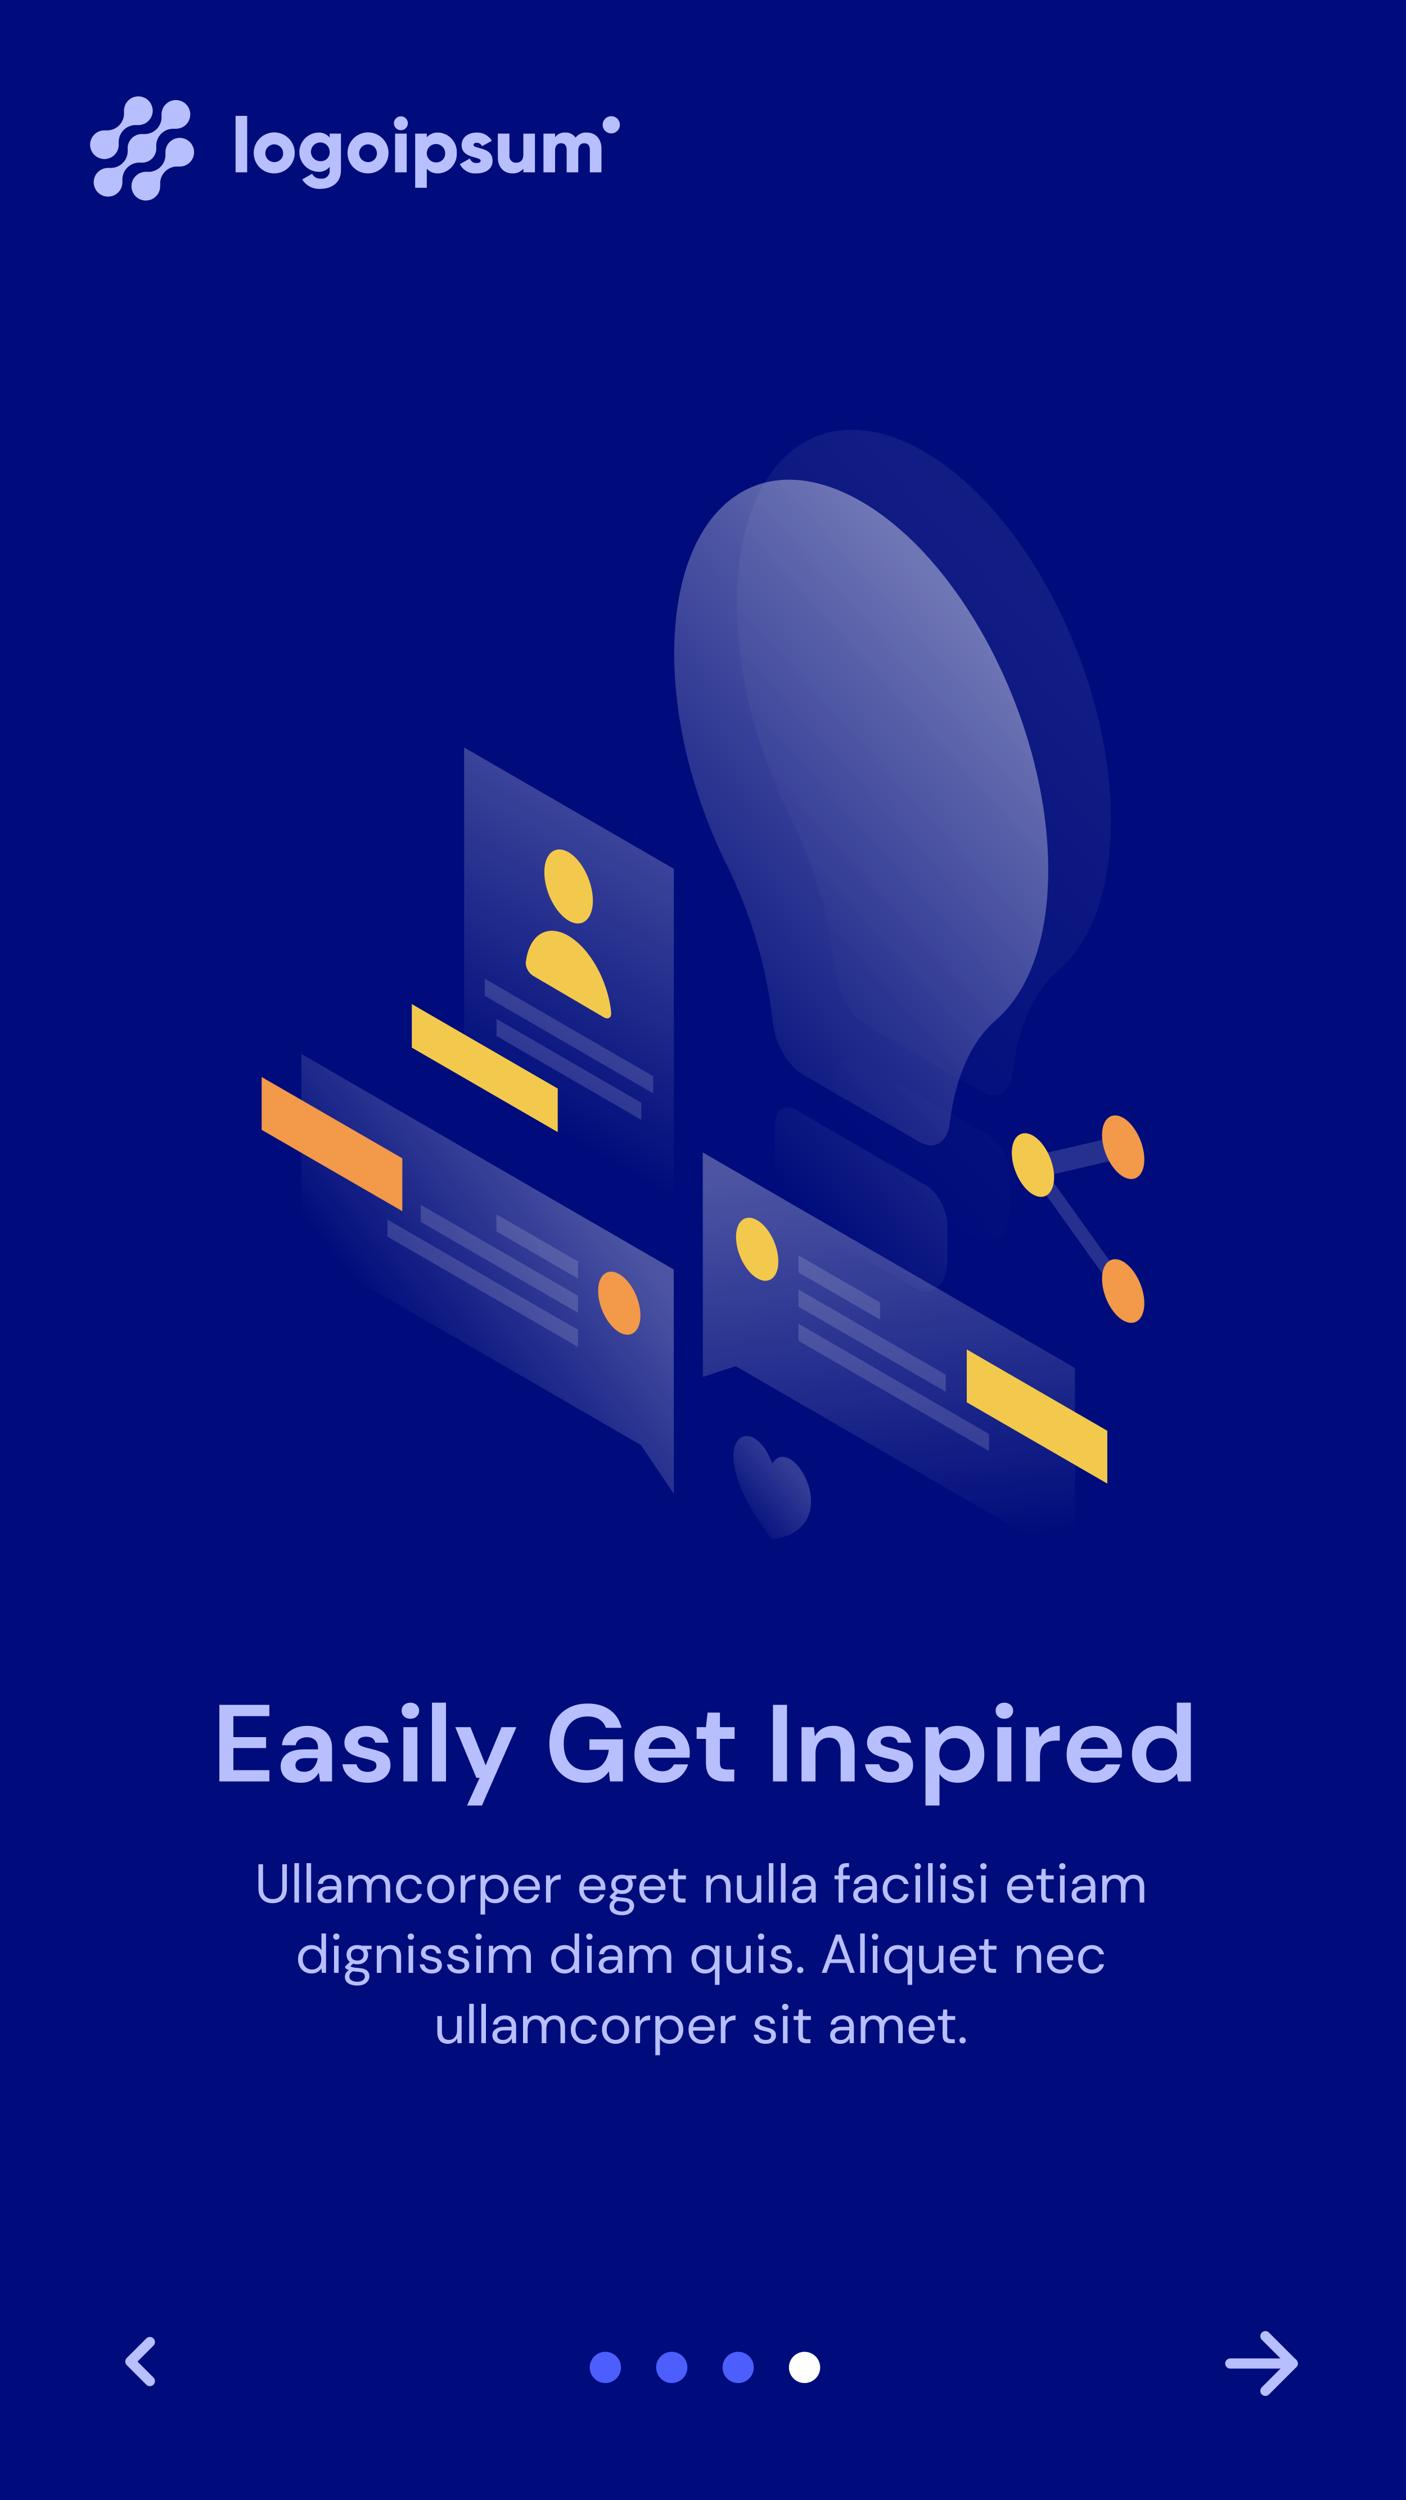 <svg width="360" height="640" viewBox="0 0 360 640" fill="none" xmlns="http://www.w3.org/2000/svg">
<g id="intro last">
<rect width="360" height="640" fill="#000C7B"/>
<g id="Illustration">
<path id="Vector" opacity="0.07" d="M270.99 248.385C279.32 241.221 284.446 227.891 284.446 209.903C284.446 172.962 262.852 130.497 236.26 115.4C209.636 100.271 188.426 118.002 188.682 155.231C188.811 172.93 193.873 191.914 202.043 208.425C208.354 221.145 212.487 235.343 213.865 248.545C214.409 254.199 217.773 260.045 221.65 262.293L251.382 279.479C255.291 281.759 258.623 279.704 259.231 274.725C260.577 263.129 264.646 253.877 270.99 248.385Z" fill="url(#paint0_linear)"/>
<path id="Vector_2" opacity="0.07" d="M258.655 309.416V301.514C258.655 297.274 256.22 292.488 253.176 290.657L219.792 271.32C216.748 269.553 214.313 271.545 214.313 275.785V283.687C214.313 290.047 217.645 297.114 222.002 300.583L251.029 317.382C255.323 319.021 258.655 315.712 258.655 309.416Z" fill="url(#paint1_linear)"/>
<path id="Vector_3" opacity="0.4" d="M254.938 261.169C263.268 254.006 268.394 240.675 268.394 222.687C268.394 185.747 246.8 143.282 220.208 128.184C193.552 113.055 172.375 130.786 172.631 168.016C172.759 185.715 177.821 204.699 185.991 221.21C192.303 233.93 196.436 248.128 197.813 261.33C198.358 266.983 201.722 272.829 205.599 275.078L235.331 292.263C239.239 294.544 242.571 292.488 243.18 287.509C244.558 275.913 248.627 266.63 254.938 261.169Z" fill="url(#paint2_linear)"/>
<path id="Vector_4" opacity="0.4" d="M242.635 322.201V314.299C242.635 310.059 240.2 305.273 237.157 303.442L203.773 284.104C200.729 282.338 198.294 284.329 198.294 288.569V296.471C198.294 302.831 201.626 309.898 205.983 313.367L235.01 330.167C239.303 331.805 242.635 328.497 242.635 322.201Z" fill="url(#paint3_linear)"/>
<path id="Vector_5" opacity="0.3" d="M172.503 324.963L77.156 269.778L77.188 319.599L164.109 369.902L172.535 382.397L172.503 324.963Z" fill="url(#paint4_linear)"/>
<path id="Vector_6" d="M67 289.212V275.688L103.011 296.503V310.027L67 289.212Z" fill="#F2994A"/>
<path id="Vector_7" opacity="0.15" d="M147.994 322.907L127.104 310.83V315.198L147.994 327.276V322.907Z" fill="white"/>
<path id="Vector_8" opacity="0.15" d="M147.994 331.677L107.721 308.388V312.757L147.994 336.045V331.677Z" fill="white"/>
<path id="Vector_9" opacity="0.15" d="M147.993 340.414L99.199 312.179V316.547L147.993 344.782V340.414Z" fill="white"/>
<path id="Vector_10" d="M153.152 330.456C153.152 334.568 155.587 339.29 158.566 341.024C161.546 342.759 163.981 340.832 163.981 336.72C163.981 332.608 161.546 327.886 158.566 326.152C155.555 324.417 153.152 326.345 153.152 330.456Z" fill="#F2994A"/>
<path id="Vector_11" opacity="0.3" d="M179.936 294.994L275.251 350.179L275.283 400L188.362 349.697L179.968 352.46L179.936 294.994Z" fill="url(#paint5_linear)"/>
<path id="Vector_12" d="M247.537 358.948V345.425L283.517 366.24V379.763L247.537 358.948Z" fill="#F2C94C"/>
<path id="Vector_13" opacity="0.15" d="M204.445 321.333L225.335 333.411V337.78L204.445 325.702V321.333Z" fill="white"/>
<path id="Vector_14" opacity="0.15" d="M204.445 330.071L242.155 351.881V356.25L204.445 334.471V330.071Z" fill="white"/>
<path id="Vector_15" opacity="0.15" d="M204.445 338.84L253.24 367.075V371.444L204.445 343.208V338.84Z" fill="white"/>
<path id="Vector_16" d="M199.287 322.907C199.287 327.019 196.852 328.946 193.873 327.212C190.893 325.477 188.458 320.755 188.458 316.644C188.458 312.532 190.893 310.605 193.873 312.339C196.884 314.074 199.287 318.796 199.287 322.907Z" fill="#F2C94C"/>
<path id="Vector_17" opacity="0.15" d="M286.304 290.818L288.707 296.15L268.458 300.872L289.508 330.263L287.105 332.801L261.25 296.664L286.304 290.818Z" fill="white"/>
<path id="Vector_18" d="M293 296.792C293 300.936 290.565 302.896 287.585 301.193C284.606 299.458 282.171 294.704 282.171 290.529C282.171 286.385 284.606 284.425 287.585 286.128C290.565 287.862 293 292.649 293 296.792Z" fill="#F2994A"/>
<path id="Vector_19" d="M293 333.604C293 337.748 290.565 339.707 287.585 338.005C284.606 336.27 282.171 331.516 282.171 327.34C282.171 323.197 284.606 321.237 287.585 322.94C290.565 324.706 293 329.46 293 333.604Z" fill="#F2994A"/>
<path id="Vector_20" d="M269.9 301.354C269.9 305.497 267.465 307.457 264.486 305.754C261.506 304.02 259.071 299.266 259.071 295.09C259.071 290.946 261.506 288.987 264.486 290.689C267.465 292.424 269.9 297.21 269.9 301.354Z" fill="#F2C94C"/>
<path id="Vector_21" opacity="0.3" d="M118.838 191.336L172.535 222.398V322.137L118.838 291.075V191.336Z" fill="url(#paint6_linear)"/>
<path id="Vector_22" opacity="0.15" d="M124.125 250.537L167.249 275.496V279.864L124.125 254.905V250.537Z" fill="white"/>
<path id="Vector_23" opacity="0.15" d="M127.136 260.816L164.205 282.273V286.642L127.136 265.184V260.816Z" fill="white"/>
<path id="Vector_24" d="M142.803 278.643L105.446 257.025V268.172L142.803 289.79V278.643Z" fill="#F2C94C"/>
<path id="Vector_25" d="M151.806 230.557C151.806 235.375 149.019 237.656 145.591 235.664C142.162 233.641 139.375 228.116 139.375 223.265C139.375 218.447 142.162 216.166 145.591 218.158C149.019 220.182 151.806 225.739 151.806 230.557Z" fill="#F2C94C"/>
<path id="Vector_26" d="M145.559 239.551C140.016 236.307 135.434 239.358 134.633 246.329C134.505 247.549 135.402 249.156 136.524 249.798L154.593 260.398C155.715 261.041 156.612 260.527 156.484 259.145C155.715 251.179 151.101 242.795 145.559 239.551Z" fill="#F2C94C"/>
<path id="Vector_27" opacity="0.2" d="M197.717 394.025C178.334 369.034 192.367 359.976 197.717 374.624C203.068 366.208 217.101 391.456 197.717 394.025Z" fill="url(#paint7_linear)"/>
</g>
<path id="Easily Get Inspired" d="M56.172 456V436.4H68.968V439.284H59.756V444.66H68.128V447.46H59.756V453.116H68.968V456H56.172ZM77.063 456.336C75.868 456.336 74.888 456.149 74.123 455.776C73.358 455.384 72.788 454.871 72.415 454.236C72.042 453.601 71.855 452.901 71.855 452.136C71.855 450.848 72.359 449.803 73.367 449C74.375 448.197 75.887 447.796 77.903 447.796H81.431V447.46C81.431 446.508 81.16 445.808 80.619 445.36C80.078 444.912 79.406 444.688 78.603 444.688C77.875 444.688 77.24 444.865 76.699 445.22C76.158 445.556 75.822 446.06 75.691 446.732H72.191C72.284 445.724 72.62 444.847 73.199 444.1C73.796 443.353 74.562 442.784 75.495 442.392C76.428 441.981 77.474 441.776 78.631 441.776C80.61 441.776 82.168 442.271 83.307 443.26C84.446 444.249 85.015 445.649 85.015 447.46V456H81.963L81.627 453.76C81.216 454.507 80.638 455.123 79.891 455.608C79.163 456.093 78.22 456.336 77.063 456.336ZM77.875 453.536C78.902 453.536 79.695 453.2 80.255 452.528C80.834 451.856 81.198 451.025 81.347 450.036H78.295C77.343 450.036 76.662 450.213 76.251 450.568C75.84 450.904 75.635 451.324 75.635 451.828C75.635 452.369 75.84 452.789 76.251 453.088C76.662 453.387 77.203 453.536 77.875 453.536ZM94.175 456.336C92.943 456.336 91.861 456.14 90.927 455.748C89.994 455.337 89.247 454.777 88.687 454.068C88.127 453.359 87.791 452.537 87.679 451.604H91.291C91.403 452.145 91.702 452.612 92.187 453.004C92.691 453.377 93.335 453.564 94.119 453.564C94.903 453.564 95.473 453.405 95.827 453.088C96.201 452.771 96.387 452.407 96.387 451.996C96.387 451.399 96.126 450.997 95.603 450.792C95.081 450.568 94.353 450.353 93.419 450.148C92.822 450.017 92.215 449.859 91.599 449.672C90.983 449.485 90.414 449.252 89.891 448.972C89.387 448.673 88.977 448.3 88.659 447.852C88.342 447.385 88.183 446.816 88.183 446.144C88.183 444.912 88.669 443.876 89.639 443.036C90.629 442.196 92.01 441.776 93.783 441.776C95.426 441.776 96.733 442.159 97.703 442.924C98.693 443.689 99.281 444.744 99.467 446.088H96.079C95.874 445.061 95.099 444.548 93.755 444.548C93.083 444.548 92.561 444.679 92.187 444.94C91.833 445.201 91.655 445.528 91.655 445.92C91.655 446.331 91.926 446.657 92.467 446.9C93.009 447.143 93.727 447.367 94.623 447.572C95.594 447.796 96.481 448.048 97.283 448.328C98.105 448.589 98.758 448.991 99.243 449.532C99.729 450.055 99.971 450.811 99.971 451.8C99.99 452.659 99.766 453.433 99.299 454.124C98.833 454.815 98.161 455.356 97.283 455.748C96.406 456.14 95.37 456.336 94.175 456.336ZM105.078 439.956C104.425 439.956 103.884 439.76 103.454 439.368C103.044 438.976 102.838 438.481 102.838 437.884C102.838 437.287 103.044 436.801 103.454 436.428C103.884 436.036 104.425 435.84 105.078 435.84C105.732 435.84 106.264 436.036 106.674 436.428C107.104 436.801 107.318 437.287 107.318 437.884C107.318 438.481 107.104 438.976 106.674 439.368C106.264 439.76 105.732 439.956 105.078 439.956ZM103.286 456V442.112H106.87V456H103.286ZM110.611 456V435.84H114.195V456H110.611ZM119.593 462.16L122.813 455.076H121.973L116.569 442.112H120.461L124.353 451.884L128.413 442.112H132.221L123.401 462.16H119.593ZM149.888 456.336C148.04 456.336 146.425 455.916 145.044 455.076C143.663 454.236 142.589 453.069 141.824 451.576C141.059 450.064 140.676 448.309 140.676 446.312C140.676 444.296 141.068 442.523 141.852 440.992C142.655 439.443 143.784 438.239 145.24 437.38C146.715 436.503 148.46 436.064 150.476 436.064C152.772 436.064 154.676 436.615 156.188 437.716C157.7 438.817 158.68 440.339 159.128 442.28H155.124C154.825 441.365 154.284 440.656 153.5 440.152C152.716 439.629 151.708 439.368 150.476 439.368C148.516 439.368 147.004 439.993 145.94 441.244C144.876 442.476 144.344 444.175 144.344 446.34C144.344 448.505 144.867 450.185 145.912 451.38C146.976 452.556 148.413 453.144 150.224 453.144C151.997 453.144 153.332 452.668 154.228 451.716C155.143 450.745 155.693 449.476 155.88 447.908H150.924V445.22H159.492V456H156.188L155.908 453.424C155.273 454.357 154.48 455.076 153.528 455.58C152.576 456.084 151.363 456.336 149.888 456.336ZM169.64 456.336C168.24 456.336 166.999 456.037 165.916 455.44C164.834 454.843 163.984 454.003 163.368 452.92C162.752 451.837 162.444 450.587 162.444 449.168C162.444 447.731 162.743 446.452 163.34 445.332C163.956 444.212 164.796 443.344 165.86 442.728C166.943 442.093 168.212 441.776 169.668 441.776C171.031 441.776 172.235 442.075 173.28 442.672C174.326 443.269 175.138 444.091 175.716 445.136C176.314 446.163 176.612 447.311 176.612 448.58C176.612 448.785 176.603 449 176.584 449.224C176.584 449.448 176.575 449.681 176.556 449.924H166C166.075 451.007 166.448 451.856 167.12 452.472C167.811 453.088 168.642 453.396 169.612 453.396C170.34 453.396 170.947 453.237 171.432 452.92C171.936 452.584 172.31 452.155 172.552 451.632H176.192C175.931 452.509 175.492 453.312 174.876 454.04C174.279 454.749 173.532 455.309 172.636 455.72C171.759 456.131 170.76 456.336 169.64 456.336ZM169.668 444.688C168.791 444.688 168.016 444.94 167.344 445.444C166.672 445.929 166.243 446.676 166.056 447.684H172.972C172.916 446.769 172.58 446.041 171.964 445.5C171.348 444.959 170.583 444.688 169.668 444.688ZM185.569 456C184.113 456 182.946 455.645 182.069 454.936C181.191 454.227 180.753 452.967 180.753 451.156V445.108H178.373V442.112H180.753L181.173 438.388H184.337V442.112H188.089V445.108H184.337V451.184C184.337 451.856 184.477 452.323 184.757 452.584C185.055 452.827 185.559 452.948 186.269 452.948H188.005V456H185.569ZM197.922 456V436.4H201.506V456H197.922ZM205.22 456V442.112H208.384L208.664 444.464C209.094 443.643 209.71 442.989 210.512 442.504C211.334 442.019 212.295 441.776 213.396 441.776C215.114 441.776 216.448 442.317 217.4 443.4C218.352 444.483 218.828 446.069 218.828 448.16V456H215.244V448.496C215.244 447.301 215.002 446.387 214.516 445.752C214.031 445.117 213.275 444.8 212.248 444.8C211.24 444.8 210.41 445.155 209.756 445.864C209.122 446.573 208.804 447.563 208.804 448.832V456H205.22ZM227.996 456.336C226.764 456.336 225.681 456.14 224.748 455.748C223.814 455.337 223.068 454.777 222.508 454.068C221.948 453.359 221.612 452.537 221.5 451.604H225.112C225.224 452.145 225.522 452.612 226.008 453.004C226.512 453.377 227.156 453.564 227.94 453.564C228.724 453.564 229.293 453.405 229.648 453.088C230.021 452.771 230.208 452.407 230.208 451.996C230.208 451.399 229.946 450.997 229.424 450.792C228.901 450.568 228.173 450.353 227.24 450.148C226.642 450.017 226.036 449.859 225.42 449.672C224.804 449.485 224.234 449.252 223.712 448.972C223.208 448.673 222.797 448.3 222.48 447.852C222.162 447.385 222.004 446.816 222.004 446.144C222.004 444.912 222.489 443.876 223.46 443.036C224.449 442.196 225.83 441.776 227.604 441.776C229.246 441.776 230.553 442.159 231.524 442.924C232.513 443.689 233.101 444.744 233.288 446.088H229.9C229.694 445.061 228.92 444.548 227.576 444.548C226.904 444.548 226.381 444.679 226.008 444.94C225.653 445.201 225.476 445.528 225.476 445.92C225.476 446.331 225.746 446.657 226.288 446.9C226.829 447.143 227.548 447.367 228.444 447.572C229.414 447.796 230.301 448.048 231.104 448.328C231.925 448.589 232.578 448.991 233.064 449.532C233.549 450.055 233.792 450.811 233.792 451.8C233.81 452.659 233.586 453.433 233.12 454.124C232.653 454.815 231.981 455.356 231.104 455.748C230.226 456.14 229.19 456.336 227.996 456.336ZM236.966 462.16V442.112H240.158L240.55 444.1C240.998 443.484 241.586 442.943 242.314 442.476C243.061 442.009 244.022 441.776 245.198 441.776C246.505 441.776 247.672 442.093 248.698 442.728C249.725 443.363 250.537 444.231 251.134 445.332C251.732 446.433 252.03 447.684 252.03 449.084C252.03 450.484 251.732 451.735 251.134 452.836C250.537 453.919 249.725 454.777 248.698 455.412C247.672 456.028 246.505 456.336 245.198 456.336C244.153 456.336 243.238 456.14 242.454 455.748C241.67 455.356 241.036 454.805 240.55 454.096V462.16H236.966ZM244.442 453.2C245.581 453.2 246.524 452.817 247.27 452.052C248.017 451.287 248.39 450.297 248.39 449.084C248.39 447.871 248.017 446.872 247.27 446.088C246.524 445.304 245.581 444.912 244.442 444.912C243.285 444.912 242.333 445.304 241.586 446.088C240.858 446.853 240.494 447.843 240.494 449.056C240.494 450.269 240.858 451.268 241.586 452.052C242.333 452.817 243.285 453.2 244.442 453.2ZM257.164 439.956C256.511 439.956 255.969 439.76 255.54 439.368C255.129 438.976 254.924 438.481 254.924 437.884C254.924 437.287 255.129 436.801 255.54 436.428C255.969 436.036 256.511 435.84 257.164 435.84C257.817 435.84 258.349 436.036 258.76 436.428C259.189 436.801 259.404 437.287 259.404 437.884C259.404 438.481 259.189 438.976 258.76 439.368C258.349 439.76 257.817 439.956 257.164 439.956ZM255.372 456V442.112H258.956V456H255.372ZM262.697 456V442.112H265.889L266.225 444.716C266.729 443.82 267.41 443.111 268.269 442.588C269.146 442.047 270.173 441.776 271.349 441.776V445.556H270.341C269.557 445.556 268.857 445.677 268.241 445.92C267.625 446.163 267.14 446.583 266.785 447.18C266.449 447.777 266.281 448.608 266.281 449.672V456H262.697ZM280.3 456.336C278.9 456.336 277.659 456.037 276.576 455.44C275.494 454.843 274.644 454.003 274.028 452.92C273.412 451.837 273.104 450.587 273.104 449.168C273.104 447.731 273.403 446.452 274 445.332C274.616 444.212 275.456 443.344 276.52 442.728C277.603 442.093 278.872 441.776 280.328 441.776C281.691 441.776 282.895 442.075 283.94 442.672C284.986 443.269 285.798 444.091 286.376 445.136C286.974 446.163 287.272 447.311 287.272 448.58C287.272 448.785 287.263 449 287.244 449.224C287.244 449.448 287.235 449.681 287.216 449.924H276.66C276.735 451.007 277.108 451.856 277.78 452.472C278.471 453.088 279.302 453.396 280.272 453.396C281 453.396 281.607 453.237 282.092 452.92C282.596 452.584 282.97 452.155 283.212 451.632H286.852C286.591 452.509 286.152 453.312 285.536 454.04C284.939 454.749 284.192 455.309 283.296 455.72C282.419 456.131 281.42 456.336 280.3 456.336ZM280.328 444.688C279.451 444.688 278.676 444.94 278.004 445.444C277.332 445.929 276.903 446.676 276.716 447.684H283.632C283.576 446.769 283.24 446.041 282.624 445.5C282.008 444.959 281.243 444.688 280.328 444.688ZM296.671 456.336C295.364 456.336 294.197 456.019 293.171 455.384C292.144 454.749 291.332 453.881 290.735 452.78C290.137 451.679 289.839 450.428 289.839 449.028C289.839 447.628 290.137 446.387 290.735 445.304C291.332 444.203 292.144 443.344 293.171 442.728C294.197 442.093 295.364 441.776 296.671 441.776C297.716 441.776 298.631 441.972 299.415 442.364C300.199 442.756 300.833 443.307 301.319 444.016V435.84H304.903V456H301.711L301.319 454.012C300.871 454.628 300.273 455.169 299.527 455.636C298.799 456.103 297.847 456.336 296.671 456.336ZM297.427 453.2C298.584 453.2 299.527 452.817 300.255 452.052C301.001 451.268 301.375 450.269 301.375 449.056C301.375 447.843 301.001 446.853 300.255 446.088C299.527 445.304 298.584 444.912 297.427 444.912C296.288 444.912 295.345 445.295 294.599 446.06C293.852 446.825 293.479 447.815 293.479 449.028C293.479 450.241 293.852 451.24 294.599 452.024C295.345 452.808 296.288 453.2 297.427 453.2Z" fill="#B8BFFF"/>
<path id="Ullamcorper eget nulla facilisi etiam dignissim diam quis. Aliquet nec ullamcorper sit amet." d="M69.802 487.168C69.13 487.168 68.518 487.037 67.968 486.776C67.426 486.505 66.992 486.09 66.666 485.53C66.339 484.97 66.176 484.256 66.176 483.388V477.2H67.352V483.402C67.352 484.354 67.58 485.045 68.038 485.474C68.495 485.903 69.092 486.118 69.83 486.118C70.567 486.118 71.16 485.903 71.608 485.474C72.056 485.045 72.28 484.354 72.28 483.402V477.2H73.456V483.388C73.456 484.256 73.292 484.97 72.966 485.53C72.639 486.09 72.2 486.505 71.65 486.776C71.099 487.037 70.483 487.168 69.802 487.168ZM75.377 487V476.92H76.553V487H75.377ZM78.481 487V476.92H79.657V487H78.481ZM83.894 487.168C83.316 487.168 82.835 487.07 82.452 486.874C82.07 486.678 81.785 486.417 81.598 486.09C81.412 485.763 81.318 485.409 81.318 485.026C81.318 484.317 81.589 483.771 82.13 483.388C82.671 483.005 83.409 482.814 84.342 482.814H86.218V482.73C86.218 482.123 86.059 481.666 85.742 481.358C85.425 481.041 85 480.882 84.468 480.882C84.011 480.882 83.614 480.999 83.278 481.232C82.951 481.456 82.746 481.787 82.662 482.226H81.458C81.505 481.722 81.673 481.297 81.962 480.952C82.261 480.607 82.629 480.345 83.068 480.168C83.507 479.981 83.974 479.888 84.468 479.888C85.439 479.888 86.167 480.149 86.652 480.672C87.147 481.185 87.394 481.871 87.394 482.73V487H86.344L86.274 485.754C86.078 486.146 85.789 486.482 85.406 486.762C85.033 487.033 84.529 487.168 83.894 487.168ZM84.076 486.174C84.524 486.174 84.907 486.057 85.224 485.824C85.551 485.591 85.798 485.287 85.966 484.914C86.134 484.541 86.218 484.149 86.218 483.738V483.724H84.44C83.749 483.724 83.26 483.845 82.97 484.088C82.69 484.321 82.55 484.615 82.55 484.97C82.55 485.334 82.681 485.628 82.942 485.852C83.213 486.067 83.591 486.174 84.076 486.174ZM89.158 487V480.056H90.222L90.306 481.064C90.53 480.691 90.829 480.401 91.202 480.196C91.576 479.991 91.996 479.888 92.462 479.888C93.013 479.888 93.484 480 93.876 480.224C94.278 480.448 94.586 480.789 94.8 481.246C95.043 480.826 95.374 480.495 95.794 480.252C96.224 480.009 96.686 479.888 97.18 479.888C98.011 479.888 98.674 480.14 99.168 480.644C99.663 481.139 99.91 481.904 99.91 482.94V487H98.748V483.066C98.748 482.347 98.604 481.806 98.314 481.442C98.025 481.078 97.61 480.896 97.068 480.896C96.508 480.896 96.042 481.115 95.668 481.554C95.304 481.983 95.122 482.599 95.122 483.402V487H93.946V483.066C93.946 482.347 93.802 481.806 93.512 481.442C93.223 481.078 92.808 480.896 92.266 480.896C91.716 480.896 91.254 481.115 90.88 481.554C90.516 481.983 90.334 482.599 90.334 483.402V487H89.158ZM104.874 487.168C104.211 487.168 103.614 487.019 103.082 486.72C102.559 486.412 102.144 485.987 101.836 485.446C101.537 484.895 101.388 484.256 101.388 483.528C101.388 482.8 101.537 482.165 101.836 481.624C102.144 481.073 102.559 480.649 103.082 480.35C103.614 480.042 104.211 479.888 104.874 479.888C105.695 479.888 106.386 480.103 106.946 480.532C107.515 480.961 107.874 481.535 108.024 482.254H106.82C106.726 481.825 106.498 481.493 106.134 481.26C105.77 481.017 105.345 480.896 104.86 480.896C104.468 480.896 104.099 480.994 103.754 481.19C103.408 481.386 103.128 481.68 102.914 482.072C102.699 482.464 102.592 482.949 102.592 483.528C102.592 484.107 102.699 484.592 102.914 484.984C103.128 485.376 103.408 485.675 103.754 485.88C104.099 486.076 104.468 486.174 104.86 486.174C105.345 486.174 105.77 486.057 106.134 485.824C106.498 485.581 106.726 485.241 106.82 484.802H108.024C107.884 485.502 107.529 486.071 106.96 486.51C106.39 486.949 105.695 487.168 104.874 487.168ZM112.83 487.168C112.177 487.168 111.589 487.019 111.066 486.72C110.544 486.421 110.128 486.001 109.82 485.46C109.522 484.909 109.372 484.265 109.372 483.528C109.372 482.791 109.526 482.151 109.834 481.61C110.142 481.059 110.558 480.635 111.08 480.336C111.612 480.037 112.205 479.888 112.858 479.888C113.512 479.888 114.1 480.037 114.622 480.336C115.145 480.635 115.556 481.059 115.854 481.61C116.162 482.151 116.316 482.791 116.316 483.528C116.316 484.265 116.162 484.909 115.854 485.46C115.546 486.001 115.126 486.421 114.594 486.72C114.072 487.019 113.484 487.168 112.83 487.168ZM112.83 486.16C113.232 486.16 113.605 486.062 113.95 485.866C114.296 485.67 114.576 485.376 114.79 484.984C115.005 484.592 115.112 484.107 115.112 483.528C115.112 482.949 115.005 482.464 114.79 482.072C114.585 481.68 114.31 481.386 113.964 481.19C113.619 480.994 113.25 480.896 112.858 480.896C112.457 480.896 112.084 480.994 111.738 481.19C111.393 481.386 111.113 481.68 110.898 482.072C110.684 482.464 110.576 482.949 110.576 483.528C110.576 484.107 110.684 484.592 110.898 484.984C111.113 485.376 111.388 485.67 111.724 485.866C112.07 486.062 112.438 486.16 112.83 486.16ZM117.951 487V480.056H119.015L119.113 481.386C119.328 480.929 119.655 480.565 120.093 480.294C120.532 480.023 121.073 479.888 121.717 479.888V481.12H121.395C120.985 481.12 120.607 481.195 120.261 481.344C119.916 481.484 119.641 481.727 119.435 482.072C119.23 482.417 119.127 482.893 119.127 483.5V487H117.951ZM123.037 490.08V480.056H124.101L124.213 481.204C124.437 480.868 124.755 480.565 125.165 480.294C125.585 480.023 126.117 479.888 126.761 479.888C127.452 479.888 128.054 480.047 128.567 480.364C129.081 480.681 129.477 481.115 129.757 481.666C130.047 482.217 130.191 482.842 130.191 483.542C130.191 484.242 130.047 484.867 129.757 485.418C129.477 485.959 129.076 486.389 128.553 486.706C128.04 487.014 127.438 487.168 126.747 487.168C126.178 487.168 125.669 487.051 125.221 486.818C124.783 486.585 124.447 486.258 124.213 485.838V490.08H123.037ZM126.621 486.146C127.088 486.146 127.499 486.039 127.853 485.824C128.208 485.6 128.488 485.292 128.693 484.9C128.899 484.508 129.001 484.051 129.001 483.528C129.001 483.005 128.899 482.548 128.693 482.156C128.488 481.764 128.208 481.461 127.853 481.246C127.499 481.022 127.088 480.91 126.621 480.91C126.155 480.91 125.744 481.022 125.389 481.246C125.035 481.461 124.755 481.764 124.549 482.156C124.344 482.548 124.241 483.005 124.241 483.528C124.241 484.051 124.344 484.508 124.549 484.9C124.755 485.292 125.035 485.6 125.389 485.824C125.744 486.039 126.155 486.146 126.621 486.146ZM134.95 487.168C134.288 487.168 133.7 487.019 133.186 486.72C132.673 486.412 132.267 485.987 131.968 485.446C131.679 484.905 131.534 484.265 131.534 483.528C131.534 482.8 131.679 482.165 131.968 481.624C132.258 481.073 132.659 480.649 133.172 480.35C133.695 480.042 134.297 479.888 134.978 479.888C135.65 479.888 136.229 480.042 136.714 480.35C137.209 480.649 137.587 481.045 137.848 481.54C138.11 482.035 138.24 482.567 138.24 483.136C138.24 483.239 138.236 483.341 138.226 483.444C138.226 483.547 138.226 483.663 138.226 483.794H132.696C132.724 484.326 132.846 484.769 133.06 485.124C133.284 485.469 133.56 485.731 133.886 485.908C134.222 486.085 134.577 486.174 134.95 486.174C135.436 486.174 135.842 486.062 136.168 485.838C136.495 485.614 136.733 485.311 136.882 484.928H138.044C137.858 485.572 137.498 486.109 136.966 486.538C136.444 486.958 135.772 487.168 134.95 487.168ZM134.95 480.882C134.39 480.882 133.891 481.055 133.452 481.4C133.023 481.736 132.776 482.231 132.71 482.884H137.078C137.05 482.259 136.836 481.769 136.434 481.414C136.033 481.059 135.538 480.882 134.95 480.882ZM139.799 487V480.056H140.863L140.961 481.386C141.176 480.929 141.502 480.565 141.941 480.294C142.38 480.023 142.921 479.888 143.565 479.888V481.12H143.243C142.832 481.12 142.454 481.195 142.109 481.344C141.764 481.484 141.488 481.727 141.283 482.072C141.078 482.417 140.975 482.893 140.975 483.5V487H139.799ZM151.712 487.168C151.049 487.168 150.461 487.019 149.948 486.72C149.435 486.412 149.029 485.987 148.73 485.446C148.441 484.905 148.296 484.265 148.296 483.528C148.296 482.8 148.441 482.165 148.73 481.624C149.019 481.073 149.421 480.649 149.934 480.35C150.457 480.042 151.059 479.888 151.74 479.888C152.412 479.888 152.991 480.042 153.476 480.35C153.971 480.649 154.349 481.045 154.61 481.54C154.871 482.035 155.002 482.567 155.002 483.136C155.002 483.239 154.997 483.341 154.988 483.444C154.988 483.547 154.988 483.663 154.988 483.794H149.458C149.486 484.326 149.607 484.769 149.822 485.124C150.046 485.469 150.321 485.731 150.648 485.908C150.984 486.085 151.339 486.174 151.712 486.174C152.197 486.174 152.603 486.062 152.93 485.838C153.257 485.614 153.495 485.311 153.644 484.928H154.806C154.619 485.572 154.26 486.109 153.728 486.538C153.205 486.958 152.533 487.168 151.712 487.168ZM151.712 480.882C151.152 480.882 150.653 481.055 150.214 481.4C149.785 481.736 149.537 482.231 149.472 482.884H153.84C153.812 482.259 153.597 481.769 153.196 481.414C152.795 481.059 152.3 480.882 151.712 480.882ZM159.264 484.816C158.872 484.816 158.512 484.765 158.186 484.662L157.486 485.32C157.588 485.395 157.714 485.46 157.864 485.516C158.022 485.563 158.246 485.609 158.536 485.656C158.825 485.693 159.231 485.735 159.754 485.782C160.687 485.847 161.354 486.062 161.756 486.426C162.157 486.79 162.358 487.266 162.358 487.854C162.358 488.255 162.246 488.638 162.022 489.002C161.807 489.366 161.471 489.665 161.014 489.898C160.566 490.131 159.987 490.248 159.278 490.248C158.652 490.248 158.097 490.164 157.612 489.996C157.126 489.837 156.748 489.59 156.478 489.254C156.207 488.927 156.072 488.512 156.072 488.008C156.072 487.747 156.142 487.462 156.282 487.154C156.422 486.855 156.683 486.571 157.066 486.3C156.86 486.216 156.683 486.127 156.534 486.034C156.394 485.931 156.263 485.819 156.142 485.698V485.376L157.332 484.2C156.781 483.733 156.506 483.117 156.506 482.352C156.506 481.895 156.613 481.479 156.828 481.106C157.042 480.733 157.355 480.439 157.766 480.224C158.176 480 158.676 479.888 159.264 479.888C159.665 479.888 160.029 479.944 160.356 480.056H162.918V480.938L161.616 480.994C161.886 481.386 162.022 481.839 162.022 482.352C162.022 482.809 161.91 483.225 161.686 483.598C161.471 483.971 161.158 484.27 160.748 484.494C160.346 484.709 159.852 484.816 159.264 484.816ZM159.264 483.85C159.758 483.85 160.15 483.724 160.44 483.472C160.738 483.211 160.888 482.837 160.888 482.352C160.888 481.876 160.738 481.512 160.44 481.26C160.15 480.999 159.758 480.868 159.264 480.868C158.76 480.868 158.358 480.999 158.06 481.26C157.77 481.512 157.626 481.876 157.626 482.352C157.626 482.837 157.77 483.211 158.06 483.472C158.358 483.724 158.76 483.85 159.264 483.85ZM157.22 487.896C157.22 488.363 157.416 488.708 157.808 488.932C158.2 489.165 158.69 489.282 159.278 489.282C159.856 489.282 160.318 489.156 160.664 488.904C161.018 488.652 161.196 488.316 161.196 487.896C161.196 487.597 161.074 487.336 160.832 487.112C160.589 486.897 160.141 486.771 159.488 486.734C158.974 486.697 158.531 486.65 158.158 486.594C157.775 486.799 157.523 487.019 157.402 487.252C157.28 487.495 157.22 487.709 157.22 487.896ZM167.093 487.168C166.43 487.168 165.842 487.019 165.329 486.72C164.816 486.412 164.41 485.987 164.111 485.446C163.822 484.905 163.677 484.265 163.677 483.528C163.677 482.8 163.822 482.165 164.111 481.624C164.4 481.073 164.802 480.649 165.315 480.35C165.838 480.042 166.44 479.888 167.121 479.888C167.793 479.888 168.372 480.042 168.857 480.35C169.352 480.649 169.73 481.045 169.991 481.54C170.252 482.035 170.383 482.567 170.383 483.136C170.383 483.239 170.378 483.341 170.369 483.444C170.369 483.547 170.369 483.663 170.369 483.794H164.839C164.867 484.326 164.988 484.769 165.203 485.124C165.427 485.469 165.702 485.731 166.029 485.908C166.365 486.085 166.72 486.174 167.093 486.174C167.578 486.174 167.984 486.062 168.311 485.838C168.638 485.614 168.876 485.311 169.025 484.928H170.187C170 485.572 169.641 486.109 169.109 486.538C168.586 486.958 167.914 487.168 167.093 487.168ZM167.093 480.882C166.533 480.882 166.034 481.055 165.595 481.4C165.166 481.736 164.918 482.231 164.853 482.884H169.221C169.193 482.259 168.978 481.769 168.577 481.414C168.176 481.059 167.681 480.882 167.093 480.882ZM174.453 487C173.818 487 173.319 486.846 172.955 486.538C172.591 486.23 172.409 485.675 172.409 484.872V481.05H171.205V480.056H172.409L172.563 478.39H173.585V480.056H175.629V481.05H173.585V484.872C173.585 485.311 173.674 485.609 173.851 485.768C174.028 485.917 174.341 485.992 174.789 485.992H175.517V487H174.453ZM180.828 487V480.056H181.892L181.962 481.302C182.186 480.863 182.508 480.518 182.928 480.266C183.348 480.014 183.824 479.888 184.356 479.888C185.178 479.888 185.831 480.14 186.316 480.644C186.811 481.139 187.058 481.904 187.058 482.94V487H185.882V483.066C185.882 481.619 185.285 480.896 184.09 480.896C183.493 480.896 182.994 481.115 182.592 481.554C182.2 481.983 182.004 482.599 182.004 483.402V487H180.828ZM191.374 487.168C190.553 487.168 189.899 486.921 189.414 486.426C188.929 485.922 188.686 485.152 188.686 484.116V480.056H189.862V483.99C189.862 485.437 190.455 486.16 191.64 486.16C192.247 486.16 192.746 485.945 193.138 485.516C193.539 485.077 193.74 484.457 193.74 483.654V480.056H194.916V487H193.852L193.768 485.754C193.553 486.193 193.231 486.538 192.802 486.79C192.382 487.042 191.906 487.168 191.374 487.168ZM196.852 487V476.92H198.028V487H196.852ZM199.955 487V476.92H201.131V487H199.955ZM205.369 487.168C204.79 487.168 204.309 487.07 203.927 486.874C203.544 486.678 203.259 486.417 203.073 486.09C202.886 485.763 202.793 485.409 202.793 485.026C202.793 484.317 203.063 483.771 203.605 483.388C204.146 483.005 204.883 482.814 205.817 482.814H207.693V482.73C207.693 482.123 207.534 481.666 207.217 481.358C206.899 481.041 206.475 480.882 205.943 480.882C205.485 480.882 205.089 480.999 204.753 481.232C204.426 481.456 204.221 481.787 204.137 482.226H202.933C202.979 481.722 203.147 481.297 203.437 480.952C203.735 480.607 204.104 480.345 204.543 480.168C204.981 479.981 205.448 479.888 205.943 479.888C206.913 479.888 207.641 480.149 208.127 480.672C208.621 481.185 208.869 481.871 208.869 482.73V487H207.819L207.749 485.754C207.553 486.146 207.263 486.482 206.881 486.762C206.507 487.033 206.003 487.168 205.369 487.168ZM205.551 486.174C205.999 486.174 206.381 486.057 206.699 485.824C207.025 485.591 207.273 485.287 207.441 484.914C207.609 484.541 207.693 484.149 207.693 483.738V483.724H205.915C205.224 483.724 204.734 483.845 204.445 484.088C204.165 484.321 204.025 484.615 204.025 484.97C204.025 485.334 204.155 485.628 204.417 485.852C204.687 486.067 205.065 486.174 205.551 486.174ZM214.716 487V481.05H213.666V480.056H214.716V478.852C214.716 478.18 214.884 477.69 215.22 477.382C215.556 477.074 216.046 476.92 216.69 476.92H217.39V477.928H216.872C216.517 477.928 216.265 478.003 216.116 478.152C215.967 478.292 215.892 478.535 215.892 478.88V480.056H217.6V481.05H215.892V487H214.716ZM221.037 487.168C220.458 487.168 219.977 487.07 219.595 486.874C219.212 486.678 218.927 486.417 218.741 486.09C218.554 485.763 218.461 485.409 218.461 485.026C218.461 484.317 218.731 483.771 219.273 483.388C219.814 483.005 220.551 482.814 221.485 482.814H223.361V482.73C223.361 482.123 223.202 481.666 222.885 481.358C222.567 481.041 222.143 480.882 221.611 480.882C221.153 480.882 220.757 480.999 220.421 481.232C220.094 481.456 219.889 481.787 219.805 482.226H218.601C218.647 481.722 218.815 481.297 219.105 480.952C219.403 480.607 219.772 480.345 220.211 480.168C220.649 479.981 221.116 479.888 221.611 479.888C222.581 479.888 223.309 480.149 223.795 480.672C224.289 481.185 224.537 481.871 224.537 482.73V487H223.487L223.417 485.754C223.221 486.146 222.931 486.482 222.549 486.762C222.175 487.033 221.671 487.168 221.037 487.168ZM221.219 486.174C221.667 486.174 222.049 486.057 222.367 485.824C222.693 485.591 222.941 485.287 223.109 484.914C223.277 484.541 223.361 484.149 223.361 483.738V483.724H221.583C220.892 483.724 220.402 483.845 220.113 484.088C219.833 484.321 219.693 484.615 219.693 484.97C219.693 485.334 219.823 485.628 220.085 485.852C220.355 486.067 220.733 486.174 221.219 486.174ZM229.493 487.168C228.83 487.168 228.233 487.019 227.701 486.72C227.178 486.412 226.763 485.987 226.455 485.446C226.156 484.895 226.007 484.256 226.007 483.528C226.007 482.8 226.156 482.165 226.455 481.624C226.763 481.073 227.178 480.649 227.701 480.35C228.233 480.042 228.83 479.888 229.493 479.888C230.314 479.888 231.005 480.103 231.565 480.532C232.134 480.961 232.494 481.535 232.643 482.254H231.439C231.346 481.825 231.117 481.493 230.753 481.26C230.389 481.017 229.964 480.896 229.479 480.896C229.087 480.896 228.718 480.994 228.373 481.19C228.028 481.386 227.748 481.68 227.533 482.072C227.318 482.464 227.211 482.949 227.211 483.528C227.211 484.107 227.318 484.592 227.533 484.984C227.748 485.376 228.028 485.675 228.373 485.88C228.718 486.076 229.087 486.174 229.479 486.174C229.964 486.174 230.389 486.057 230.753 485.824C231.117 485.581 231.346 485.241 231.439 484.802H232.643C232.503 485.502 232.148 486.071 231.579 486.51C231.01 486.949 230.314 487.168 229.493 487.168ZM234.999 478.516C234.766 478.516 234.57 478.441 234.411 478.292C234.262 478.133 234.187 477.937 234.187 477.704C234.187 477.48 234.262 477.293 234.411 477.144C234.57 476.995 234.766 476.92 234.999 476.92C235.223 476.92 235.415 476.995 235.573 477.144C235.732 477.293 235.811 477.48 235.811 477.704C235.811 477.937 235.732 478.133 235.573 478.292C235.415 478.441 235.223 478.516 234.999 478.516ZM234.411 487V480.056H235.587V487H234.411ZM237.635 487V476.92H238.811V487H237.635ZM241.452 478.516C241.219 478.516 241.023 478.441 240.864 478.292C240.715 478.133 240.64 477.937 240.64 477.704C240.64 477.48 240.715 477.293 240.864 477.144C241.023 476.995 241.219 476.92 241.452 476.92C241.676 476.92 241.868 476.995 242.026 477.144C242.185 477.293 242.264 477.48 242.264 477.704C242.264 477.937 242.185 478.133 242.026 478.292C241.868 478.441 241.676 478.516 241.452 478.516ZM240.864 487V480.056H242.04V487H240.864ZM246.748 487.168C245.917 487.168 245.227 486.958 244.676 486.538C244.125 486.118 243.803 485.549 243.71 484.83H244.914C244.989 485.194 245.18 485.511 245.488 485.782C245.805 486.043 246.23 486.174 246.762 486.174C247.257 486.174 247.621 486.071 247.854 485.866C248.087 485.651 248.204 485.399 248.204 485.11C248.204 484.69 248.05 484.41 247.742 484.27C247.443 484.13 247.019 484.004 246.468 483.892C246.095 483.817 245.721 483.71 245.348 483.57C244.975 483.43 244.662 483.234 244.41 482.982C244.158 482.721 244.032 482.38 244.032 481.96C244.032 481.353 244.256 480.859 244.704 480.476C245.161 480.084 245.777 479.888 246.552 479.888C247.289 479.888 247.891 480.075 248.358 480.448C248.834 480.812 249.109 481.335 249.184 482.016H248.022C247.975 481.661 247.821 481.386 247.56 481.19C247.308 480.985 246.967 480.882 246.538 480.882C246.118 480.882 245.791 480.971 245.558 481.148C245.334 481.325 245.222 481.559 245.222 481.848C245.222 482.128 245.367 482.347 245.656 482.506C245.955 482.665 246.356 482.8 246.86 482.912C247.289 483.005 247.695 483.122 248.078 483.262C248.47 483.393 248.787 483.593 249.03 483.864C249.282 484.125 249.408 484.508 249.408 485.012C249.417 485.637 249.179 486.155 248.694 486.566C248.218 486.967 247.569 487.168 246.748 487.168ZM251.802 478.516C251.569 478.516 251.373 478.441 251.214 478.292C251.065 478.133 250.99 477.937 250.99 477.704C250.99 477.48 251.065 477.293 251.214 477.144C251.373 476.995 251.569 476.92 251.802 476.92C252.026 476.92 252.217 476.995 252.376 477.144C252.535 477.293 252.614 477.48 252.614 477.704C252.614 477.937 252.535 478.133 252.376 478.292C252.217 478.441 252.026 478.516 251.802 478.516ZM251.214 487V480.056H252.39V487H251.214ZM261.265 487.168C260.602 487.168 260.014 487.019 259.501 486.72C258.987 486.412 258.581 485.987 258.283 485.446C257.993 484.905 257.849 484.265 257.849 483.528C257.849 482.8 257.993 482.165 258.283 481.624C258.572 481.073 258.973 480.649 259.487 480.35C260.009 480.042 260.611 479.888 261.293 479.888C261.965 479.888 262.543 480.042 263.029 480.35C263.523 480.649 263.901 481.045 264.163 481.54C264.424 482.035 264.555 482.567 264.555 483.136C264.555 483.239 264.55 483.341 264.541 483.444C264.541 483.547 264.541 483.663 264.541 483.794H259.011C259.039 484.326 259.16 484.769 259.375 485.124C259.599 485.469 259.874 485.731 260.201 485.908C260.537 486.085 260.891 486.174 261.265 486.174C261.75 486.174 262.156 486.062 262.483 485.838C262.809 485.614 263.047 485.311 263.197 484.928H264.359C264.172 485.572 263.813 486.109 263.281 486.538C262.758 486.958 262.086 487.168 261.265 487.168ZM261.265 480.882C260.705 480.882 260.205 481.055 259.767 481.4C259.337 481.736 259.09 482.231 259.025 482.884H263.393C263.365 482.259 263.15 481.769 262.749 481.414C262.347 481.059 261.853 480.882 261.265 480.882ZM268.625 487C267.99 487 267.491 486.846 267.127 486.538C266.763 486.23 266.581 485.675 266.581 484.872V481.05H265.377V480.056H266.581L266.735 478.39H267.757V480.056H269.801V481.05H267.757V484.872C267.757 485.311 267.846 485.609 268.023 485.768C268.2 485.917 268.513 485.992 268.961 485.992H269.689V487H268.625ZM272.009 478.516C271.776 478.516 271.58 478.441 271.421 478.292C271.272 478.133 271.197 477.937 271.197 477.704C271.197 477.48 271.272 477.293 271.421 477.144C271.58 476.995 271.776 476.92 272.009 476.92C272.233 476.92 272.424 476.995 272.583 477.144C272.742 477.293 272.821 477.48 272.821 477.704C272.821 477.937 272.742 478.133 272.583 478.292C272.424 478.441 272.233 478.516 272.009 478.516ZM271.421 487V480.056H272.597V487H271.421ZM276.955 487.168C276.376 487.168 275.895 487.07 275.513 486.874C275.13 486.678 274.845 486.417 274.659 486.09C274.472 485.763 274.379 485.409 274.379 485.026C274.379 484.317 274.649 483.771 275.191 483.388C275.732 483.005 276.469 482.814 277.403 482.814H279.279V482.73C279.279 482.123 279.12 481.666 278.803 481.358C278.485 481.041 278.061 480.882 277.529 480.882C277.071 480.882 276.675 480.999 276.339 481.232C276.012 481.456 275.807 481.787 275.723 482.226H274.519C274.565 481.722 274.733 481.297 275.023 480.952C275.321 480.607 275.69 480.345 276.129 480.168C276.567 479.981 277.034 479.888 277.529 479.888C278.499 479.888 279.227 480.149 279.713 480.672C280.207 481.185 280.455 481.871 280.455 482.73V487H279.405L279.335 485.754C279.139 486.146 278.849 486.482 278.467 486.762C278.093 487.033 277.589 487.168 276.955 487.168ZM277.137 486.174C277.585 486.174 277.967 486.057 278.285 485.824C278.611 485.591 278.859 485.287 279.027 484.914C279.195 484.541 279.279 484.149 279.279 483.738V483.724H277.501C276.81 483.724 276.32 483.845 276.031 484.088C275.751 484.321 275.611 484.615 275.611 484.97C275.611 485.334 275.741 485.628 276.003 485.852C276.273 486.067 276.651 486.174 277.137 486.174ZM282.219 487V480.056H283.283L283.367 481.064C283.591 480.691 283.89 480.401 284.263 480.196C284.636 479.991 285.056 479.888 285.523 479.888C286.074 479.888 286.545 480 286.937 480.224C287.338 480.448 287.646 480.789 287.861 481.246C288.104 480.826 288.435 480.495 288.855 480.252C289.284 480.009 289.746 479.888 290.241 479.888C291.072 479.888 291.734 480.14 292.229 480.644C292.724 481.139 292.971 481.904 292.971 482.94V487H291.809V483.066C291.809 482.347 291.664 481.806 291.375 481.442C291.086 481.078 290.67 480.896 290.129 480.896C289.569 480.896 289.102 481.115 288.729 481.554C288.365 481.983 288.183 482.599 288.183 483.402V487H287.007V483.066C287.007 482.347 286.862 481.806 286.573 481.442C286.284 481.078 285.868 480.896 285.327 480.896C284.776 480.896 284.314 481.115 283.941 481.554C283.577 481.983 283.395 482.599 283.395 483.402V487H282.219ZM79.758 505.168C79.067 505.168 78.46 505.009 77.938 504.692C77.424 504.375 77.023 503.941 76.734 503.39C76.454 502.839 76.314 502.214 76.314 501.514C76.314 500.814 76.458 500.193 76.748 499.652C77.037 499.101 77.438 498.672 77.952 498.364C78.465 498.047 79.072 497.888 79.772 497.888C80.341 497.888 80.845 498.005 81.284 498.238C81.722 498.471 82.063 498.798 82.306 499.218V494.92H83.482V505H82.418L82.306 503.852C82.082 504.188 81.76 504.491 81.34 504.762C80.92 505.033 80.392 505.168 79.758 505.168ZM79.884 504.146C80.35 504.146 80.761 504.039 81.116 503.824C81.48 503.6 81.76 503.292 81.956 502.9C82.161 502.508 82.264 502.051 82.264 501.528C82.264 501.005 82.161 500.548 81.956 500.156C81.76 499.764 81.48 499.461 81.116 499.246C80.761 499.022 80.35 498.91 79.884 498.91C79.426 498.91 79.016 499.022 78.652 499.246C78.297 499.461 78.017 499.764 77.812 500.156C77.616 500.548 77.518 501.005 77.518 501.528C77.518 502.051 77.616 502.508 77.812 502.9C78.017 503.292 78.297 503.6 78.652 503.824C79.016 504.039 79.426 504.146 79.884 504.146ZM86.113 496.516C85.879 496.516 85.683 496.441 85.525 496.292C85.375 496.133 85.301 495.937 85.301 495.704C85.301 495.48 85.375 495.293 85.525 495.144C85.683 494.995 85.879 494.92 86.113 494.92C86.337 494.92 86.528 494.995 86.687 495.144C86.845 495.293 86.925 495.48 86.925 495.704C86.925 495.937 86.845 496.133 86.687 496.292C86.528 496.441 86.337 496.516 86.113 496.516ZM85.525 505V498.056H86.701V505H85.525ZM91.492 502.816C91.1 502.816 90.741 502.765 90.414 502.662L89.714 503.32C89.817 503.395 89.943 503.46 90.092 503.516C90.251 503.563 90.475 503.609 90.764 503.656C91.054 503.693 91.46 503.735 91.982 503.782C92.916 503.847 93.583 504.062 93.984 504.426C94.386 504.79 94.586 505.266 94.586 505.854C94.586 506.255 94.474 506.638 94.25 507.002C94.036 507.366 93.7 507.665 93.242 507.898C92.794 508.131 92.216 508.248 91.506 508.248C90.881 508.248 90.326 508.164 89.84 507.996C89.355 507.837 88.977 507.59 88.706 507.254C88.436 506.927 88.3 506.512 88.3 506.008C88.3 505.747 88.37 505.462 88.51 505.154C88.65 504.855 88.912 504.571 89.294 504.3C89.089 504.216 88.912 504.127 88.762 504.034C88.622 503.931 88.492 503.819 88.37 503.698V503.376L89.56 502.2C89.01 501.733 88.734 501.117 88.734 500.352C88.734 499.895 88.842 499.479 89.056 499.106C89.271 498.733 89.584 498.439 89.994 498.224C90.405 498 90.904 497.888 91.492 497.888C91.894 497.888 92.258 497.944 92.584 498.056H95.146V498.938L93.844 498.994C94.115 499.386 94.25 499.839 94.25 500.352C94.25 500.809 94.138 501.225 93.914 501.598C93.7 501.971 93.387 502.27 92.976 502.494C92.575 502.709 92.08 502.816 91.492 502.816ZM91.492 501.85C91.987 501.85 92.379 501.724 92.668 501.472C92.967 501.211 93.116 500.837 93.116 500.352C93.116 499.876 92.967 499.512 92.668 499.26C92.379 498.999 91.987 498.868 91.492 498.868C90.988 498.868 90.587 498.999 90.288 499.26C89.999 499.512 89.854 499.876 89.854 500.352C89.854 500.837 89.999 501.211 90.288 501.472C90.587 501.724 90.988 501.85 91.492 501.85ZM89.448 505.896C89.448 506.363 89.644 506.708 90.036 506.932C90.428 507.165 90.918 507.282 91.506 507.282C92.085 507.282 92.547 507.156 92.892 506.904C93.247 506.652 93.424 506.316 93.424 505.896C93.424 505.597 93.303 505.336 93.06 505.112C92.818 504.897 92.37 504.771 91.716 504.734C91.203 504.697 90.76 504.65 90.386 504.594C90.004 504.799 89.752 505.019 89.63 505.252C89.509 505.495 89.448 505.709 89.448 505.896ZM96.473 505V498.056H97.537L97.607 499.302C97.831 498.863 98.153 498.518 98.573 498.266C98.993 498.014 99.469 497.888 100.001 497.888C100.822 497.888 101.476 498.14 101.961 498.644C102.456 499.139 102.703 499.904 102.703 500.94V505H101.527V501.066C101.527 499.619 100.93 498.896 99.735 498.896C99.138 498.896 98.638 499.115 98.237 499.554C97.845 499.983 97.649 500.599 97.649 501.402V505H96.473ZM105.199 496.516C104.965 496.516 104.769 496.441 104.611 496.292C104.461 496.133 104.387 495.937 104.387 495.704C104.387 495.48 104.461 495.293 104.611 495.144C104.769 494.995 104.965 494.92 105.199 494.92C105.423 494.92 105.614 494.995 105.773 495.144C105.931 495.293 106.011 495.48 106.011 495.704C106.011 495.937 105.931 496.133 105.773 496.292C105.614 496.441 105.423 496.516 105.199 496.516ZM104.611 505V498.056H105.787V505H104.611ZM110.494 505.168C109.663 505.168 108.973 504.958 108.422 504.538C107.871 504.118 107.549 503.549 107.456 502.83H108.66C108.735 503.194 108.926 503.511 109.234 503.782C109.551 504.043 109.976 504.174 110.508 504.174C111.003 504.174 111.367 504.071 111.6 503.866C111.833 503.651 111.95 503.399 111.95 503.11C111.95 502.69 111.796 502.41 111.488 502.27C111.189 502.13 110.765 502.004 110.214 501.892C109.841 501.817 109.467 501.71 109.094 501.57C108.721 501.43 108.408 501.234 108.156 500.982C107.904 500.721 107.778 500.38 107.778 499.96C107.778 499.353 108.002 498.859 108.45 498.476C108.907 498.084 109.523 497.888 110.298 497.888C111.035 497.888 111.637 498.075 112.104 498.448C112.58 498.812 112.855 499.335 112.93 500.016H111.768C111.721 499.661 111.567 499.386 111.306 499.19C111.054 498.985 110.713 498.882 110.284 498.882C109.864 498.882 109.537 498.971 109.304 499.148C109.08 499.325 108.968 499.559 108.968 499.848C108.968 500.128 109.113 500.347 109.402 500.506C109.701 500.665 110.102 500.8 110.606 500.912C111.035 501.005 111.441 501.122 111.824 501.262C112.216 501.393 112.533 501.593 112.776 501.864C113.028 502.125 113.154 502.508 113.154 503.012C113.163 503.637 112.925 504.155 112.44 504.566C111.964 504.967 111.315 505.168 110.494 505.168ZM117.494 505.168C116.663 505.168 115.973 504.958 115.422 504.538C114.871 504.118 114.549 503.549 114.456 502.83H115.66C115.735 503.194 115.926 503.511 116.234 503.782C116.551 504.043 116.976 504.174 117.508 504.174C118.003 504.174 118.367 504.071 118.6 503.866C118.833 503.651 118.95 503.399 118.95 503.11C118.95 502.69 118.796 502.41 118.488 502.27C118.189 502.13 117.765 502.004 117.214 501.892C116.841 501.817 116.467 501.71 116.094 501.57C115.721 501.43 115.408 501.234 115.156 500.982C114.904 500.721 114.778 500.38 114.778 499.96C114.778 499.353 115.002 498.859 115.45 498.476C115.907 498.084 116.523 497.888 117.298 497.888C118.035 497.888 118.637 498.075 119.104 498.448C119.58 498.812 119.855 499.335 119.93 500.016H118.768C118.721 499.661 118.567 499.386 118.306 499.19C118.054 498.985 117.713 498.882 117.284 498.882C116.864 498.882 116.537 498.971 116.304 499.148C116.08 499.325 115.968 499.559 115.968 499.848C115.968 500.128 116.113 500.347 116.402 500.506C116.701 500.665 117.102 500.8 117.606 500.912C118.035 501.005 118.441 501.122 118.824 501.262C119.216 501.393 119.533 501.593 119.776 501.864C120.028 502.125 120.154 502.508 120.154 503.012C120.163 503.637 119.925 504.155 119.44 504.566C118.964 504.967 118.315 505.168 117.494 505.168ZM122.548 496.516C122.315 496.516 122.119 496.441 121.96 496.292C121.811 496.133 121.736 495.937 121.736 495.704C121.736 495.48 121.811 495.293 121.96 495.144C122.119 494.995 122.315 494.92 122.548 494.92C122.772 494.92 122.963 494.995 123.122 495.144C123.281 495.293 123.36 495.48 123.36 495.704C123.36 495.937 123.281 496.133 123.122 496.292C122.963 496.441 122.772 496.516 122.548 496.516ZM121.96 505V498.056H123.136V505H121.96ZM125.184 505V498.056H126.248L126.332 499.064C126.556 498.691 126.854 498.401 127.228 498.196C127.601 497.991 128.021 497.888 128.488 497.888C129.038 497.888 129.51 498 129.902 498.224C130.303 498.448 130.611 498.789 130.826 499.246C131.068 498.826 131.4 498.495 131.82 498.252C132.249 498.009 132.711 497.888 133.206 497.888C134.036 497.888 134.699 498.14 135.194 498.644C135.688 499.139 135.936 499.904 135.936 500.94V505H134.774V501.066C134.774 500.347 134.629 499.806 134.34 499.442C134.05 499.078 133.635 498.896 133.094 498.896C132.534 498.896 132.067 499.115 131.694 499.554C131.33 499.983 131.148 500.599 131.148 501.402V505H129.972V501.066C129.972 500.347 129.827 499.806 129.538 499.442C129.248 499.078 128.833 498.896 128.292 498.896C127.741 498.896 127.279 499.115 126.906 499.554C126.542 499.983 126.36 500.599 126.36 501.402V505H125.184ZM144.562 505.168C143.872 505.168 143.265 505.009 142.742 504.692C142.229 504.375 141.828 503.941 141.538 503.39C141.258 502.839 141.118 502.214 141.118 501.514C141.118 500.814 141.263 500.193 141.552 499.652C141.842 499.101 142.243 498.672 142.756 498.364C143.27 498.047 143.876 497.888 144.576 497.888C145.146 497.888 145.65 498.005 146.088 498.238C146.527 498.471 146.868 498.798 147.11 499.218V494.92H148.286V505H147.222L147.11 503.852C146.886 504.188 146.564 504.491 146.144 504.762C145.724 505.033 145.197 505.168 144.562 505.168ZM144.688 504.146C145.155 504.146 145.566 504.039 145.92 503.824C146.284 503.6 146.564 503.292 146.76 502.9C146.966 502.508 147.068 502.051 147.068 501.528C147.068 501.005 146.966 500.548 146.76 500.156C146.564 499.764 146.284 499.461 145.92 499.246C145.566 499.022 145.155 498.91 144.688 498.91C144.231 498.91 143.82 499.022 143.456 499.246C143.102 499.461 142.822 499.764 142.616 500.156C142.42 500.548 142.322 501.005 142.322 501.528C142.322 502.051 142.42 502.508 142.616 502.9C142.822 503.292 143.102 503.6 143.456 503.824C143.82 504.039 144.231 504.146 144.688 504.146ZM150.917 496.516C150.684 496.516 150.488 496.441 150.329 496.292C150.18 496.133 150.105 495.937 150.105 495.704C150.105 495.48 150.18 495.293 150.329 495.144C150.488 494.995 150.684 494.92 150.917 494.92C151.141 494.92 151.333 494.995 151.491 495.144C151.65 495.293 151.729 495.48 151.729 495.704C151.729 495.937 151.65 496.133 151.491 496.292C151.333 496.441 151.141 496.516 150.917 496.516ZM150.329 505V498.056H151.505V505H150.329ZM155.863 505.168C155.284 505.168 154.804 505.07 154.421 504.874C154.038 504.678 153.754 504.417 153.567 504.09C153.38 503.763 153.287 503.409 153.287 503.026C153.287 502.317 153.558 501.771 154.099 501.388C154.64 501.005 155.378 500.814 156.311 500.814H158.187V500.73C158.187 500.123 158.028 499.666 157.711 499.358C157.394 499.041 156.969 498.882 156.437 498.882C155.98 498.882 155.583 498.999 155.247 499.232C154.92 499.456 154.715 499.787 154.631 500.226H153.427C153.474 499.722 153.642 499.297 153.931 498.952C154.23 498.607 154.598 498.345 155.037 498.168C155.476 497.981 155.942 497.888 156.437 497.888C157.408 497.888 158.136 498.149 158.621 498.672C159.116 499.185 159.363 499.871 159.363 500.73V505H158.313L158.243 503.754C158.047 504.146 157.758 504.482 157.375 504.762C157.002 505.033 156.498 505.168 155.863 505.168ZM156.045 504.174C156.493 504.174 156.876 504.057 157.193 503.824C157.52 503.591 157.767 503.287 157.935 502.914C158.103 502.541 158.187 502.149 158.187 501.738V501.724H156.409C155.718 501.724 155.228 501.845 154.939 502.088C154.659 502.321 154.519 502.615 154.519 502.97C154.519 503.334 154.65 503.628 154.911 503.852C155.182 504.067 155.56 504.174 156.045 504.174ZM161.127 505V498.056H162.191L162.275 499.064C162.499 498.691 162.798 498.401 163.171 498.196C163.544 497.991 163.964 497.888 164.431 497.888C164.982 497.888 165.453 498 165.845 498.224C166.246 498.448 166.554 498.789 166.769 499.246C167.012 498.826 167.343 498.495 167.763 498.252C168.192 498.009 168.654 497.888 169.149 497.888C169.98 497.888 170.642 498.14 171.137 498.644C171.632 499.139 171.879 499.904 171.879 500.94V505H170.717V501.066C170.717 500.347 170.572 499.806 170.283 499.442C169.994 499.078 169.578 498.896 169.037 498.896C168.477 498.896 168.01 499.115 167.637 499.554C167.273 499.983 167.091 500.599 167.091 501.402V505H165.915V501.066C165.915 500.347 165.77 499.806 165.481 499.442C165.192 499.078 164.776 498.896 164.235 498.896C163.684 498.896 163.222 499.115 162.849 499.554C162.485 499.983 162.303 500.599 162.303 501.402V505H161.127ZM183.054 508.08V503.852C182.83 504.188 182.508 504.491 182.088 504.762C181.668 505.033 181.14 505.168 180.506 505.168C179.815 505.168 179.208 505.009 178.686 504.692C178.172 504.375 177.771 503.941 177.482 503.39C177.202 502.839 177.062 502.214 177.062 501.514C177.062 500.814 177.206 500.193 177.496 499.652C177.785 499.101 178.186 498.672 178.7 498.364C179.213 498.047 179.82 497.888 180.52 497.888C181.089 497.888 181.593 498.005 182.032 498.238C182.47 498.471 182.811 498.798 183.054 499.218L183.166 498.056H184.23V508.08H183.054ZM180.632 504.146C181.098 504.146 181.509 504.039 181.864 503.824C182.228 503.6 182.508 503.292 182.704 502.9C182.909 502.508 183.012 502.051 183.012 501.528C183.012 501.005 182.909 500.548 182.704 500.156C182.508 499.764 182.228 499.461 181.864 499.246C181.509 499.022 181.098 498.91 180.632 498.91C180.174 498.91 179.764 499.022 179.4 499.246C179.045 499.461 178.765 499.764 178.56 500.156C178.364 500.548 178.266 501.005 178.266 501.528C178.266 502.051 178.364 502.508 178.56 502.9C178.765 503.292 179.045 503.6 179.4 503.824C179.764 504.039 180.174 504.146 180.632 504.146ZM188.681 505.168C187.859 505.168 187.206 504.921 186.721 504.426C186.235 503.922 185.993 503.152 185.993 502.116V498.056H187.169V501.99C187.169 503.437 187.761 504.16 188.947 504.16C189.553 504.16 190.053 503.945 190.445 503.516C190.846 503.077 191.047 502.457 191.047 501.654V498.056H192.223V505H191.159L191.075 503.754C190.86 504.193 190.538 504.538 190.109 504.79C189.689 505.042 189.213 505.168 188.681 505.168ZM194.872 496.516C194.639 496.516 194.443 496.441 194.284 496.292C194.135 496.133 194.06 495.937 194.06 495.704C194.06 495.48 194.135 495.293 194.284 495.144C194.443 494.995 194.639 494.92 194.872 494.92C195.096 494.92 195.288 494.995 195.446 495.144C195.605 495.293 195.684 495.48 195.684 495.704C195.684 495.937 195.605 496.133 195.446 496.292C195.288 496.441 195.096 496.516 194.872 496.516ZM194.284 505V498.056H195.46V505H194.284ZM200.168 505.168C199.337 505.168 198.647 504.958 198.096 504.538C197.545 504.118 197.223 503.549 197.13 502.83H198.334C198.409 503.194 198.6 503.511 198.908 503.782C199.225 504.043 199.65 504.174 200.182 504.174C200.677 504.174 201.041 504.071 201.274 503.866C201.507 503.651 201.624 503.399 201.624 503.11C201.624 502.69 201.47 502.41 201.162 502.27C200.863 502.13 200.439 502.004 199.888 501.892C199.515 501.817 199.141 501.71 198.768 501.57C198.395 501.43 198.082 501.234 197.83 500.982C197.578 500.721 197.452 500.38 197.452 499.96C197.452 499.353 197.676 498.859 198.124 498.476C198.581 498.084 199.197 497.888 199.972 497.888C200.709 497.888 201.311 498.075 201.778 498.448C202.254 498.812 202.529 499.335 202.604 500.016H201.442C201.395 499.661 201.241 499.386 200.98 499.19C200.728 498.985 200.387 498.882 199.958 498.882C199.538 498.882 199.211 498.971 198.978 499.148C198.754 499.325 198.642 499.559 198.642 499.848C198.642 500.128 198.787 500.347 199.076 500.506C199.375 500.665 199.776 500.8 200.28 500.912C200.709 501.005 201.115 501.122 201.498 501.262C201.89 501.393 202.207 501.593 202.45 501.864C202.702 502.125 202.828 502.508 202.828 503.012C202.837 503.637 202.599 504.155 202.114 504.566C201.638 504.967 200.989 505.168 200.168 505.168ZM204.914 505.07C204.681 505.07 204.485 504.995 204.326 504.846C204.177 504.687 204.102 504.496 204.102 504.272C204.102 504.048 204.177 503.861 204.326 503.712C204.485 503.553 204.681 503.474 204.914 503.474C205.138 503.474 205.325 503.553 205.474 503.712C205.633 503.861 205.712 504.048 205.712 504.272C205.712 504.496 205.633 504.687 205.474 504.846C205.325 504.995 205.138 505.07 204.914 505.07ZM210.401 505L214.013 495.2H215.259L218.857 505H217.611L216.715 502.48H212.543L211.633 505H210.401ZM212.893 501.528H216.365L214.629 496.684L212.893 501.528ZM220.244 505V494.92H221.42V505H220.244ZM224.062 496.516C223.829 496.516 223.633 496.441 223.474 496.292C223.325 496.133 223.25 495.937 223.25 495.704C223.25 495.48 223.325 495.293 223.474 495.144C223.633 494.995 223.829 494.92 224.062 494.92C224.286 494.92 224.477 494.995 224.636 495.144C224.795 495.293 224.874 495.48 224.874 495.704C224.874 495.937 224.795 496.133 224.636 496.292C224.477 496.441 224.286 496.516 224.062 496.516ZM223.474 505V498.056H224.65V505H223.474ZM232.395 508.08V503.852C232.171 504.188 231.849 504.491 231.429 504.762C231.009 505.033 230.482 505.168 229.847 505.168C229.157 505.168 228.55 505.009 228.027 504.692C227.514 504.375 227.113 503.941 226.823 503.39C226.543 502.839 226.403 502.214 226.403 501.514C226.403 500.814 226.548 500.193 226.837 499.652C227.127 499.101 227.528 498.672 228.041 498.364C228.555 498.047 229.161 497.888 229.861 497.888C230.431 497.888 230.935 498.005 231.373 498.238C231.812 498.471 232.153 498.798 232.395 499.218L232.507 498.056H233.571V508.08H232.395ZM229.973 504.146C230.44 504.146 230.851 504.039 231.205 503.824C231.569 503.6 231.849 503.292 232.045 502.9C232.251 502.508 232.353 502.051 232.353 501.528C232.353 501.005 232.251 500.548 232.045 500.156C231.849 499.764 231.569 499.461 231.205 499.246C230.851 499.022 230.44 498.91 229.973 498.91C229.516 498.91 229.105 499.022 228.741 499.246C228.387 499.461 228.107 499.764 227.901 500.156C227.705 500.548 227.607 501.005 227.607 501.528C227.607 502.051 227.705 502.508 227.901 502.9C228.107 503.292 228.387 503.6 228.741 503.824C229.105 504.039 229.516 504.146 229.973 504.146ZM238.022 505.168C237.201 505.168 236.548 504.921 236.062 504.426C235.577 503.922 235.334 503.152 235.334 502.116V498.056H236.51V501.99C236.51 503.437 237.103 504.16 238.288 504.16C238.895 504.16 239.394 503.945 239.786 503.516C240.188 503.077 240.388 502.457 240.388 501.654V498.056H241.564V505H240.5L240.416 503.754C240.202 504.193 239.88 504.538 239.45 504.79C239.03 505.042 238.554 505.168 238.022 505.168ZM246.622 505.168C245.96 505.168 245.372 505.019 244.858 504.72C244.345 504.412 243.939 503.987 243.64 503.446C243.351 502.905 243.206 502.265 243.206 501.528C243.206 500.8 243.351 500.165 243.64 499.624C243.93 499.073 244.331 498.649 244.844 498.35C245.367 498.042 245.969 497.888 246.65 497.888C247.322 497.888 247.901 498.042 248.386 498.35C248.881 498.649 249.259 499.045 249.52 499.54C249.782 500.035 249.912 500.567 249.912 501.136C249.912 501.239 249.908 501.341 249.898 501.444C249.898 501.547 249.898 501.663 249.898 501.794H244.368C244.396 502.326 244.518 502.769 244.732 503.124C244.956 503.469 245.232 503.731 245.558 503.908C245.894 504.085 246.249 504.174 246.622 504.174C247.108 504.174 247.514 504.062 247.84 503.838C248.167 503.614 248.405 503.311 248.554 502.928H249.716C249.53 503.572 249.17 504.109 248.638 504.538C248.116 504.958 247.444 505.168 246.622 505.168ZM246.622 498.882C246.062 498.882 245.563 499.055 245.124 499.4C244.695 499.736 244.448 500.231 244.382 500.884H248.75C248.722 500.259 248.508 499.769 248.106 499.414C247.705 499.059 247.21 498.882 246.622 498.882ZM253.982 505C253.348 505 252.848 504.846 252.484 504.538C252.12 504.23 251.938 503.675 251.938 502.872V499.05H250.734V498.056H251.938L252.092 496.39H253.114V498.056H255.158V499.05H253.114V502.872C253.114 503.311 253.203 503.609 253.38 503.768C253.558 503.917 253.87 503.992 254.318 503.992H255.046V505H253.982ZM260.358 505V498.056H261.422L261.492 499.302C261.716 498.863 262.038 498.518 262.458 498.266C262.878 498.014 263.354 497.888 263.886 497.888C264.707 497.888 265.36 498.14 265.846 498.644C266.34 499.139 266.588 499.904 266.588 500.94V505H265.412V501.066C265.412 499.619 264.814 498.896 263.62 498.896C263.022 498.896 262.523 499.115 262.122 499.554C261.73 499.983 261.534 500.599 261.534 501.402V505H260.358ZM271.491 505.168C270.829 505.168 270.241 505.019 269.727 504.72C269.214 504.412 268.808 503.987 268.509 503.446C268.22 502.905 268.075 502.265 268.075 501.528C268.075 500.8 268.22 500.165 268.509 499.624C268.799 499.073 269.2 498.649 269.713 498.35C270.236 498.042 270.838 497.888 271.519 497.888C272.191 497.888 272.77 498.042 273.255 498.35C273.75 498.649 274.128 499.045 274.389 499.54C274.651 500.035 274.781 500.567 274.781 501.136C274.781 501.239 274.777 501.341 274.767 501.444C274.767 501.547 274.767 501.663 274.767 501.794H269.237C269.265 502.326 269.387 502.769 269.601 503.124C269.825 503.469 270.101 503.731 270.427 503.908C270.763 504.085 271.118 504.174 271.491 504.174C271.977 504.174 272.383 504.062 272.709 503.838C273.036 503.614 273.274 503.311 273.423 502.928H274.585C274.399 503.572 274.039 504.109 273.507 504.538C272.985 504.958 272.313 505.168 271.491 505.168ZM271.491 498.882C270.931 498.882 270.432 499.055 269.993 499.4C269.564 499.736 269.317 500.231 269.251 500.884H273.619C273.591 500.259 273.377 499.769 272.975 499.414C272.574 499.059 272.079 498.882 271.491 498.882ZM279.532 505.168C278.869 505.168 278.272 505.019 277.74 504.72C277.217 504.412 276.802 503.987 276.494 503.446C276.195 502.895 276.046 502.256 276.046 501.528C276.046 500.8 276.195 500.165 276.494 499.624C276.802 499.073 277.217 498.649 277.74 498.35C278.272 498.042 278.869 497.888 279.532 497.888C280.353 497.888 281.044 498.103 281.604 498.532C282.173 498.961 282.533 499.535 282.682 500.254H281.478C281.385 499.825 281.156 499.493 280.792 499.26C280.428 499.017 280.003 498.896 279.518 498.896C279.126 498.896 278.757 498.994 278.412 499.19C278.067 499.386 277.787 499.68 277.572 500.072C277.357 500.464 277.25 500.949 277.25 501.528C277.25 502.107 277.357 502.592 277.572 502.984C277.787 503.376 278.067 503.675 278.412 503.88C278.757 504.076 279.126 504.174 279.518 504.174C280.003 504.174 280.428 504.057 280.792 503.824C281.156 503.581 281.385 503.241 281.478 502.802H282.682C282.542 503.502 282.187 504.071 281.618 504.51C281.049 504.949 280.353 505.168 279.532 505.168ZM114.661 523.168C113.84 523.168 113.186 522.921 112.701 522.426C112.216 521.922 111.973 521.152 111.973 520.116V516.056H113.149V519.99C113.149 521.437 113.742 522.16 114.927 522.16C115.534 522.16 116.033 521.945 116.425 521.516C116.826 521.077 117.027 520.457 117.027 519.654V516.056H118.203V523H117.139L117.055 521.754C116.84 522.193 116.518 522.538 116.089 522.79C115.669 523.042 115.193 523.168 114.661 523.168ZM120.139 523V512.92H121.315V523H120.139ZM123.242 523V512.92H124.418V523H123.242ZM128.656 523.168C128.077 523.168 127.597 523.07 127.214 522.874C126.831 522.678 126.547 522.417 126.36 522.09C126.173 521.763 126.08 521.409 126.08 521.026C126.08 520.317 126.351 519.771 126.892 519.388C127.433 519.005 128.171 518.814 129.104 518.814H130.98V518.73C130.98 518.123 130.821 517.666 130.504 517.358C130.187 517.041 129.762 516.882 129.23 516.882C128.773 516.882 128.376 516.999 128.04 517.232C127.713 517.456 127.508 517.787 127.424 518.226H126.22C126.267 517.722 126.435 517.297 126.724 516.952C127.023 516.607 127.391 516.345 127.83 516.168C128.269 515.981 128.735 515.888 129.23 515.888C130.201 515.888 130.929 516.149 131.414 516.672C131.909 517.185 132.156 517.871 132.156 518.73V523H131.106L131.036 521.754C130.84 522.146 130.551 522.482 130.168 522.762C129.795 523.033 129.291 523.168 128.656 523.168ZM128.838 522.174C129.286 522.174 129.669 522.057 129.986 521.824C130.313 521.591 130.56 521.287 130.728 520.914C130.896 520.541 130.98 520.149 130.98 519.738V519.724H129.202C128.511 519.724 128.021 519.845 127.732 520.088C127.452 520.321 127.312 520.615 127.312 520.97C127.312 521.334 127.443 521.628 127.704 521.852C127.975 522.067 128.353 522.174 128.838 522.174ZM133.92 523V516.056H134.984L135.068 517.064C135.292 516.691 135.591 516.401 135.964 516.196C136.337 515.991 136.757 515.888 137.224 515.888C137.775 515.888 138.246 516 138.638 516.224C139.039 516.448 139.347 516.789 139.562 517.246C139.805 516.826 140.136 516.495 140.556 516.252C140.985 516.009 141.447 515.888 141.942 515.888C142.773 515.888 143.435 516.14 143.93 516.644C144.425 517.139 144.672 517.904 144.672 518.94V523H143.51V519.066C143.51 518.347 143.365 517.806 143.076 517.442C142.787 517.078 142.371 516.896 141.83 516.896C141.27 516.896 140.803 517.115 140.43 517.554C140.066 517.983 139.884 518.599 139.884 519.402V523H138.708V519.066C138.708 518.347 138.563 517.806 138.274 517.442C137.985 517.078 137.569 516.896 137.028 516.896C136.477 516.896 136.015 517.115 135.642 517.554C135.278 517.983 135.096 518.599 135.096 519.402V523H133.92ZM149.636 523.168C148.973 523.168 148.376 523.019 147.844 522.72C147.321 522.412 146.906 521.987 146.598 521.446C146.299 520.895 146.15 520.256 146.15 519.528C146.15 518.8 146.299 518.165 146.598 517.624C146.906 517.073 147.321 516.649 147.844 516.35C148.376 516.042 148.973 515.888 149.636 515.888C150.457 515.888 151.148 516.103 151.708 516.532C152.277 516.961 152.636 517.535 152.786 518.254H151.582C151.488 517.825 151.26 517.493 150.896 517.26C150.532 517.017 150.107 516.896 149.622 516.896C149.23 516.896 148.861 516.994 148.516 517.19C148.17 517.386 147.89 517.68 147.676 518.072C147.461 518.464 147.354 518.949 147.354 519.528C147.354 520.107 147.461 520.592 147.676 520.984C147.89 521.376 148.17 521.675 148.516 521.88C148.861 522.076 149.23 522.174 149.622 522.174C150.107 522.174 150.532 522.057 150.896 521.824C151.26 521.581 151.488 521.241 151.582 520.802H152.786C152.646 521.502 152.291 522.071 151.722 522.51C151.152 522.949 150.457 523.168 149.636 523.168ZM157.592 523.168C156.939 523.168 156.351 523.019 155.828 522.72C155.305 522.421 154.89 522.001 154.582 521.46C154.283 520.909 154.134 520.265 154.134 519.528C154.134 518.791 154.288 518.151 154.596 517.61C154.904 517.059 155.319 516.635 155.842 516.336C156.374 516.037 156.967 515.888 157.62 515.888C158.273 515.888 158.861 516.037 159.384 516.336C159.907 516.635 160.317 517.059 160.616 517.61C160.924 518.151 161.078 518.791 161.078 519.528C161.078 520.265 160.924 520.909 160.616 521.46C160.308 522.001 159.888 522.421 159.356 522.72C158.833 523.019 158.245 523.168 157.592 523.168ZM157.592 522.16C157.993 522.16 158.367 522.062 158.712 521.866C159.057 521.67 159.337 521.376 159.552 520.984C159.767 520.592 159.874 520.107 159.874 519.528C159.874 518.949 159.767 518.464 159.552 518.072C159.347 517.68 159.071 517.386 158.726 517.19C158.381 516.994 158.012 516.896 157.62 516.896C157.219 516.896 156.845 516.994 156.5 517.19C156.155 517.386 155.875 517.68 155.66 518.072C155.445 518.464 155.338 518.949 155.338 519.528C155.338 520.107 155.445 520.592 155.66 520.984C155.875 521.376 156.15 521.67 156.486 521.866C156.831 522.062 157.2 522.16 157.592 522.16ZM162.713 523V516.056H163.777L163.875 517.386C164.09 516.929 164.416 516.565 164.855 516.294C165.294 516.023 165.835 515.888 166.479 515.888V517.12H166.157C165.746 517.12 165.368 517.195 165.023 517.344C164.678 517.484 164.402 517.727 164.197 518.072C163.992 518.417 163.889 518.893 163.889 519.5V523H162.713ZM167.799 526.08V516.056H168.863L168.975 517.204C169.199 516.868 169.516 516.565 169.927 516.294C170.347 516.023 170.879 515.888 171.523 515.888C172.214 515.888 172.816 516.047 173.329 516.364C173.842 516.681 174.239 517.115 174.519 517.666C174.808 518.217 174.953 518.842 174.953 519.542C174.953 520.242 174.808 520.867 174.519 521.418C174.239 521.959 173.838 522.389 173.315 522.706C172.802 523.014 172.2 523.168 171.509 523.168C170.94 523.168 170.431 523.051 169.983 522.818C169.544 522.585 169.208 522.258 168.975 521.838V526.08H167.799ZM171.383 522.146C171.85 522.146 172.26 522.039 172.615 521.824C172.97 521.6 173.25 521.292 173.455 520.9C173.66 520.508 173.763 520.051 173.763 519.528C173.763 519.005 173.66 518.548 173.455 518.156C173.25 517.764 172.97 517.461 172.615 517.246C172.26 517.022 171.85 516.91 171.383 516.91C170.916 516.91 170.506 517.022 170.151 517.246C169.796 517.461 169.516 517.764 169.311 518.156C169.106 518.548 169.003 519.005 169.003 519.528C169.003 520.051 169.106 520.508 169.311 520.9C169.516 521.292 169.796 521.6 170.151 521.824C170.506 522.039 170.916 522.146 171.383 522.146ZM179.712 523.168C179.049 523.168 178.461 523.019 177.948 522.72C177.435 522.412 177.029 521.987 176.73 521.446C176.441 520.905 176.296 520.265 176.296 519.528C176.296 518.8 176.441 518.165 176.73 517.624C177.019 517.073 177.421 516.649 177.934 516.35C178.457 516.042 179.059 515.888 179.74 515.888C180.412 515.888 180.991 516.042 181.476 516.35C181.971 516.649 182.349 517.045 182.61 517.54C182.871 518.035 183.002 518.567 183.002 519.136C183.002 519.239 182.997 519.341 182.988 519.444C182.988 519.547 182.988 519.663 182.988 519.794H177.458C177.486 520.326 177.607 520.769 177.822 521.124C178.046 521.469 178.321 521.731 178.648 521.908C178.984 522.085 179.339 522.174 179.712 522.174C180.197 522.174 180.603 522.062 180.93 521.838C181.257 521.614 181.495 521.311 181.644 520.928H182.806C182.619 521.572 182.26 522.109 181.728 522.538C181.205 522.958 180.533 523.168 179.712 523.168ZM179.712 516.882C179.152 516.882 178.653 517.055 178.214 517.4C177.785 517.736 177.537 518.231 177.472 518.884H181.84C181.812 518.259 181.597 517.769 181.196 517.414C180.795 517.059 180.3 516.882 179.712 516.882ZM184.561 523V516.056H185.625L185.723 517.386C185.937 516.929 186.264 516.565 186.703 516.294C187.141 516.023 187.683 515.888 188.327 515.888V517.12H188.005C187.594 517.12 187.216 517.195 186.871 517.344C186.525 517.484 186.25 517.727 186.045 518.072C185.839 518.417 185.737 518.893 185.737 519.5V523H184.561ZM196.012 523.168C195.181 523.168 194.49 522.958 193.94 522.538C193.389 522.118 193.067 521.549 192.974 520.83H194.178C194.252 521.194 194.444 521.511 194.752 521.782C195.069 522.043 195.494 522.174 196.026 522.174C196.52 522.174 196.884 522.071 197.118 521.866C197.351 521.651 197.468 521.399 197.468 521.11C197.468 520.69 197.314 520.41 197.006 520.27C196.707 520.13 196.282 520.004 195.732 519.892C195.358 519.817 194.985 519.71 194.612 519.57C194.238 519.43 193.926 519.234 193.674 518.982C193.422 518.721 193.296 518.38 193.296 517.96C193.296 517.353 193.52 516.859 193.968 516.476C194.425 516.084 195.041 515.888 195.816 515.888C196.553 515.888 197.155 516.075 197.622 516.448C198.098 516.812 198.373 517.335 198.448 518.016H197.286C197.239 517.661 197.085 517.386 196.824 517.19C196.572 516.985 196.231 516.882 195.802 516.882C195.382 516.882 195.055 516.971 194.822 517.148C194.598 517.325 194.486 517.559 194.486 517.848C194.486 518.128 194.63 518.347 194.92 518.506C195.218 518.665 195.62 518.8 196.124 518.912C196.553 519.005 196.959 519.122 197.342 519.262C197.734 519.393 198.051 519.593 198.294 519.864C198.546 520.125 198.672 520.508 198.672 521.012C198.681 521.637 198.443 522.155 197.958 522.566C197.482 522.967 196.833 523.168 196.012 523.168ZM201.066 514.516C200.832 514.516 200.636 514.441 200.478 514.292C200.328 514.133 200.254 513.937 200.254 513.704C200.254 513.48 200.328 513.293 200.478 513.144C200.636 512.995 200.832 512.92 201.066 512.92C201.29 512.92 201.481 512.995 201.64 513.144C201.798 513.293 201.878 513.48 201.878 513.704C201.878 513.937 201.798 514.133 201.64 514.292C201.481 514.441 201.29 514.516 201.066 514.516ZM200.478 523V516.056H201.654V523H200.478ZM206.445 523C205.811 523 205.311 522.846 204.947 522.538C204.583 522.23 204.401 521.675 204.401 520.872V517.05H203.197V516.056H204.401L204.555 514.39H205.577V516.056H207.621V517.05H205.577V520.872C205.577 521.311 205.666 521.609 205.843 521.768C206.021 521.917 206.333 521.992 206.781 521.992H207.509V523H206.445ZM215.13 523.168C214.552 523.168 214.071 523.07 213.688 522.874C213.306 522.678 213.021 522.417 212.834 522.09C212.648 521.763 212.554 521.409 212.554 521.026C212.554 520.317 212.825 519.771 213.366 519.388C213.908 519.005 214.645 518.814 215.578 518.814H217.454V518.73C217.454 518.123 217.296 517.666 216.978 517.358C216.661 517.041 216.236 516.882 215.704 516.882C215.247 516.882 214.85 516.999 214.514 517.232C214.188 517.456 213.982 517.787 213.898 518.226H212.694C212.741 517.722 212.909 517.297 213.198 516.952C213.497 516.607 213.866 516.345 214.304 516.168C214.743 515.981 215.21 515.888 215.704 515.888C216.675 515.888 217.403 516.149 217.888 516.672C218.383 517.185 218.63 517.871 218.63 518.73V523H217.58L217.51 521.754C217.314 522.146 217.025 522.482 216.642 522.762C216.269 523.033 215.765 523.168 215.13 523.168ZM215.312 522.174C215.76 522.174 216.143 522.057 216.46 521.824C216.787 521.591 217.034 521.287 217.202 520.914C217.37 520.541 217.454 520.149 217.454 519.738V519.724H215.676C214.986 519.724 214.496 519.845 214.206 520.088C213.926 520.321 213.786 520.615 213.786 520.97C213.786 521.334 213.917 521.628 214.178 521.852C214.449 522.067 214.827 522.174 215.312 522.174ZM220.395 523V516.056H221.459L221.543 517.064C221.767 516.691 222.065 516.401 222.439 516.196C222.812 515.991 223.232 515.888 223.699 515.888C224.249 515.888 224.721 516 225.113 516.224C225.514 516.448 225.822 516.789 226.037 517.246C226.279 516.826 226.611 516.495 227.031 516.252C227.46 516.009 227.922 515.888 228.417 515.888C229.247 515.888 229.91 516.14 230.405 516.644C230.899 517.139 231.147 517.904 231.147 518.94V523H229.985V519.066C229.985 518.347 229.84 517.806 229.551 517.442C229.261 517.078 228.846 516.896 228.305 516.896C227.745 516.896 227.278 517.115 226.905 517.554C226.541 517.983 226.359 518.599 226.359 519.402V523H225.183V519.066C225.183 518.347 225.038 517.806 224.749 517.442C224.459 517.078 224.044 516.896 223.503 516.896C222.952 516.896 222.49 517.115 222.117 517.554C221.753 517.983 221.571 518.599 221.571 519.402V523H220.395ZM236.04 523.168C235.377 523.168 234.789 523.019 234.276 522.72C233.763 522.412 233.357 521.987 233.058 521.446C232.769 520.905 232.624 520.265 232.624 519.528C232.624 518.8 232.769 518.165 233.058 517.624C233.347 517.073 233.749 516.649 234.262 516.35C234.785 516.042 235.387 515.888 236.068 515.888C236.74 515.888 237.319 516.042 237.804 516.35C238.299 516.649 238.677 517.045 238.938 517.54C239.199 518.035 239.33 518.567 239.33 519.136C239.33 519.239 239.325 519.341 239.316 519.444C239.316 519.547 239.316 519.663 239.316 519.794H233.786C233.814 520.326 233.935 520.769 234.15 521.124C234.374 521.469 234.649 521.731 234.976 521.908C235.312 522.085 235.667 522.174 236.04 522.174C236.525 522.174 236.931 522.062 237.258 521.838C237.585 521.614 237.823 521.311 237.972 520.928H239.134C238.947 521.572 238.588 522.109 238.056 522.538C237.533 522.958 236.861 523.168 236.04 523.168ZM236.04 516.882C235.48 516.882 234.981 517.055 234.542 517.4C234.113 517.736 233.865 518.231 233.8 518.884H238.168C238.14 518.259 237.925 517.769 237.524 517.414C237.123 517.059 236.628 516.882 236.04 516.882ZM243.4 523C242.766 523 242.266 522.846 241.902 522.538C241.538 522.23 241.356 521.675 241.356 520.872V517.05H240.152V516.056H241.356L241.51 514.39H242.532V516.056H244.576V517.05H242.532V520.872C242.532 521.311 242.621 521.609 242.798 521.768C242.976 521.917 243.288 521.992 243.736 521.992H244.464V523H243.4ZM246.476 523.07C246.243 523.07 246.047 522.995 245.888 522.846C245.739 522.687 245.664 522.496 245.664 522.272C245.664 522.048 245.739 521.861 245.888 521.712C246.047 521.553 246.243 521.474 246.476 521.474C246.7 521.474 246.887 521.553 247.036 521.712C247.195 521.861 247.274 522.048 247.274 522.272C247.274 522.496 247.195 522.687 247.036 522.846C246.887 522.995 246.7 523.07 246.476 523.07Z" fill="#B8BFFF"/>
<g id="Frame 3">
<circle id="Ellipse 1" cx="155" cy="606" r="4" fill="#4D5EFF"/>
<circle id="Ellipse 2" cx="172" cy="606" r="4" fill="#4D5EFF"/>
<circle id="Ellipse 4" cx="189" cy="606" r="4" fill="#4D5EFF"/>
<circle id="Ellipse 3" cx="206" cy="606" r="3.5" fill="white" stroke="white"/>
</g>
<g id="akar-icons:chevron-left">
<g id="Group">
<path id="Vector_28" d="M38.375 599.5L33.375 604.5L38.375 609.5" stroke="#B8BFFF" stroke-width="2.6" stroke-linecap="round" stroke-linejoin="round"/>
</g>
</g>
<g id="akar-icons:arrow-right">
<g id="Group_2">
<path id="Vector_29" d="M315 605H331" stroke="#B8BFFF" stroke-width="2.6" stroke-linecap="round" stroke-linejoin="round"/>
<path id="Vector_30" d="M324 598L331 605L324 612" stroke="#B8BFFF" stroke-width="2.6" stroke-linecap="round" stroke-linejoin="round"/>
</g>
</g>
<g id="Frame">
<path id="Vector_31" d="M43.419 36.371C43.04 36.752 42.75 37.212 42.569 37.719C42.388 38.225 42.321 38.765 42.373 39.3L42.355 39.282C42.408 39.912 42.323 40.546 42.106 41.139C41.889 41.733 41.545 42.272 41.098 42.719C40.651 43.166 40.112 43.51 39.518 43.727C38.925 43.944 38.291 44.029 37.661 43.976L37.679 43.994C36.926 43.924 36.169 44.088 35.512 44.464C34.855 44.839 34.33 45.408 34.009 46.093C33.687 46.778 33.585 47.546 33.715 48.291C33.846 49.036 34.203 49.723 34.739 50.258C35.274 50.793 35.961 51.15 36.706 51.279C37.452 51.41 38.219 51.306 38.904 50.984C39.589 50.662 40.157 50.137 40.532 49.479C40.907 48.822 41.071 48.065 41 47.312L41.019 47.33C40.966 46.7 41.051 46.066 41.268 45.473C41.485 44.879 41.829 44.34 42.276 43.893C42.723 43.446 43.262 43.102 43.856 42.885C44.449 42.668 45.083 42.583 45.713 42.636L45.694 42.618C46.309 42.673 46.929 42.572 47.495 42.325C48.061 42.077 48.555 41.69 48.932 41.2C49.309 40.711 49.556 40.134 49.651 39.523C49.745 38.912 49.684 38.288 49.473 37.707C49.261 37.126 48.907 36.608 48.442 36.201C47.978 35.794 47.418 35.51 46.814 35.377C46.211 35.244 45.584 35.265 44.991 35.439C44.398 35.613 43.858 35.933 43.422 36.371H43.419Z" fill="#B8BFFF"/>
<path id="Vector_32" d="M36.042 41.636L36.023 41.618C36.558 41.672 37.099 41.606 37.606 41.426C38.113 41.245 38.573 40.954 38.954 40.574C39.334 40.194 39.626 39.733 39.806 39.227C39.987 38.72 40.053 38.179 40 37.644L40.019 37.662C39.966 37.032 40.051 36.398 40.268 35.805C40.485 35.211 40.829 34.672 41.276 34.225C41.723 33.778 42.262 33.434 42.856 33.217C43.449 33 44.083 32.915 44.713 32.968L44.694 32.95C45.447 33.021 46.204 32.857 46.862 32.482C47.519 32.107 48.044 31.538 48.366 30.853C48.688 30.168 48.791 29.401 48.661 28.655C48.531 27.91 48.174 27.223 47.639 26.687C47.103 26.152 46.416 25.795 45.671 25.665C44.925 25.535 44.158 25.638 43.473 25.96C42.788 26.282 42.219 26.807 41.844 27.464C41.469 28.122 41.305 28.878 41.376 29.632L41.358 29.613C41.411 30.243 41.327 30.877 41.109 31.471C40.892 32.064 40.548 32.603 40.102 33.05C39.654 33.497 39.115 33.842 38.522 34.059C37.928 34.276 37.294 34.36 36.664 34.307L36.682 34.326C36.147 34.272 35.606 34.338 35.099 34.518C34.592 34.699 34.132 34.99 33.751 35.37C33.371 35.751 33.08 36.211 32.898 36.717C32.718 37.224 32.651 37.765 32.705 38.3L32.687 38.282C32.74 38.912 32.655 39.546 32.438 40.139C32.221 40.733 31.877 41.272 31.43 41.719C30.983 42.166 30.444 42.51 29.85 42.727C29.257 42.944 28.623 43.029 27.993 42.976L28.011 42.994C27.258 42.923 26.501 43.087 25.843 43.462C25.186 43.837 24.661 44.406 24.339 45.091C24.017 45.776 23.914 46.543 24.044 47.289C24.174 48.034 24.531 48.721 25.066 49.257C25.602 49.792 26.289 50.149 27.034 50.279C27.78 50.409 28.547 50.306 29.232 49.984C29.917 49.662 30.486 49.137 30.861 48.48C31.236 47.822 31.4 47.066 31.329 46.312L31.348 46.33C31.295 45.7 31.38 45.066 31.597 44.473C31.814 43.879 32.158 43.34 32.605 42.893C33.052 42.446 33.591 42.102 34.185 41.885C34.778 41.668 35.412 41.583 36.042 41.636Z" fill="#B8BFFF"/>
<path id="Vector_33" d="M29.34 39.629C29.719 39.248 30.009 38.788 30.19 38.281C30.37 37.775 30.437 37.235 30.385 36.7L30.404 36.718C30.351 36.088 30.436 35.454 30.653 34.86C30.87 34.266 31.214 33.727 31.662 33.28C32.109 32.833 32.648 32.489 33.242 32.272C33.836 32.055 34.47 31.971 35.1 32.024L35.081 32.006C35.834 32.077 36.591 31.913 37.248 31.538C37.905 31.163 38.43 30.594 38.752 29.909C39.074 29.225 39.176 28.457 39.046 27.712C38.916 26.967 38.559 26.28 38.024 25.745C37.489 25.21 36.802 24.853 36.057 24.723C35.312 24.593 34.544 24.695 33.86 25.017C33.175 25.339 32.606 25.864 32.231 26.521C31.856 27.178 31.692 27.935 31.763 28.688L31.745 28.67C31.798 29.3 31.713 29.934 31.496 30.527C31.279 31.121 30.935 31.66 30.488 32.107C30.041 32.554 29.502 32.898 28.908 33.115C28.315 33.332 27.681 33.417 27.051 33.364L27.069 33.382C26.454 33.327 25.834 33.428 25.268 33.676C24.702 33.924 24.208 34.31 23.831 34.8C23.454 35.29 23.207 35.867 23.113 36.478C23.019 37.088 23.08 37.713 23.291 38.294C23.503 38.874 23.857 39.392 24.322 39.799C24.787 40.207 25.346 40.49 25.95 40.623C26.553 40.756 27.18 40.735 27.773 40.561C28.366 40.387 28.906 40.067 29.342 39.629H29.34Z" fill="#B8BFFF"/>
<path id="Vector_34" d="M60.317 29.655H63.287V44.108H60.317V29.655Z" fill="#B8BFFF"/>
<path id="Vector_35" d="M64.969 39.159C64.965 38.12 65.269 37.104 65.843 36.238C66.417 35.373 67.235 34.697 68.194 34.297C69.152 33.896 70.207 33.789 71.227 33.989C72.246 34.189 73.183 34.687 73.919 35.42C74.655 36.153 75.156 37.088 75.361 38.107C75.565 39.125 75.462 40.181 75.066 41.141C74.669 42.101 73.997 42.922 73.133 43.499C72.27 44.077 71.255 44.385 70.216 44.385C69.527 44.393 68.843 44.263 68.204 44.004C67.565 43.744 66.984 43.36 66.496 42.873C66.007 42.387 65.621 41.807 65.359 41.17C65.096 40.532 64.964 39.849 64.969 39.159ZM72.493 39.159C72.481 38.711 72.337 38.277 72.079 37.911C71.821 37.545 71.461 37.263 71.044 37.1C70.626 36.937 70.171 36.901 69.733 36.996C69.295 37.091 68.895 37.313 68.583 37.634C68.271 37.955 68.06 38.361 67.977 38.801C67.894 39.241 67.943 39.696 68.117 40.108C68.292 40.521 68.584 40.873 68.957 41.12C69.33 41.368 69.768 41.5 70.216 41.5C70.523 41.508 70.828 41.453 71.112 41.337C71.396 41.221 71.653 41.048 71.867 40.828C72.081 40.608 72.247 40.346 72.355 40.059C72.463 39.772 72.51 39.465 72.493 39.159Z" fill="#B8BFFF"/>
<path id="Vector_36" d="M87.3 34.209V43.609C87.3 46.935 84.706 48.341 82.073 48.341C81.146 48.41 80.218 48.223 79.39 47.8C78.562 47.376 77.867 46.733 77.381 45.941L79.915 44.476C80.119 44.889 80.445 45.23 80.848 45.453C81.252 45.675 81.714 45.77 82.172 45.723C82.465 45.764 82.763 45.738 83.045 45.648C83.327 45.557 83.585 45.405 83.799 45.201C84.014 44.998 84.18 44.749 84.286 44.473C84.391 44.196 84.433 43.9 84.409 43.605V42.7C84.061 43.126 83.619 43.464 83.117 43.687C82.614 43.911 82.067 44.013 81.518 43.987C80.212 43.946 78.973 43.398 78.064 42.459C77.154 41.521 76.646 40.265 76.646 38.959C76.646 37.652 77.154 36.396 78.064 35.458C78.973 34.519 80.212 33.971 81.518 33.93C82.067 33.904 82.614 34.006 83.117 34.23C83.619 34.453 84.061 34.791 84.409 35.217V34.207L87.3 34.209ZM84.41 38.96C84.43 38.481 84.306 38.008 84.055 37.6C83.803 37.192 83.435 36.869 82.999 36.672C82.562 36.475 82.076 36.413 81.604 36.495C81.132 36.576 80.695 36.797 80.35 37.129C80.004 37.461 79.766 37.888 79.665 38.357C79.565 38.825 79.607 39.313 79.786 39.757C79.965 40.202 80.273 40.582 80.671 40.85C81.068 41.118 81.536 41.261 82.015 41.26C82.327 41.282 82.64 41.238 82.934 41.131C83.228 41.025 83.497 40.858 83.722 40.641C83.948 40.424 84.126 40.163 84.244 39.873C84.363 39.584 84.419 39.273 84.41 38.96Z" fill="#B8BFFF"/>
<path id="Vector_37" d="M88.982 39.159C88.978 38.12 89.282 37.104 89.856 36.238C90.43 35.373 91.248 34.697 92.207 34.297C93.165 33.896 94.221 33.789 95.24 33.989C96.259 34.189 97.196 34.687 97.932 35.42C98.668 36.153 99.169 37.088 99.374 38.107C99.578 39.125 99.475 40.181 99.079 41.141C98.682 42.101 98.01 42.922 97.146 43.499C96.283 44.077 95.268 44.385 94.229 44.385C93.54 44.393 92.855 44.263 92.217 44.004C91.578 43.744 90.997 43.36 90.509 42.873C90.02 42.387 89.634 41.807 89.371 41.17C89.109 40.532 88.977 39.849 88.982 39.159ZM96.506 39.159C96.494 38.711 96.35 38.277 96.092 37.911C95.834 37.545 95.474 37.263 95.057 37.1C94.639 36.937 94.183 36.901 93.746 36.996C93.308 37.091 92.908 37.313 92.596 37.634C92.284 37.955 92.073 38.361 91.99 38.801C91.907 39.241 91.956 39.696 92.13 40.108C92.305 40.521 92.597 40.873 92.97 41.12C93.343 41.368 93.781 41.5 94.229 41.5C94.536 41.508 94.841 41.453 95.125 41.337C95.409 41.221 95.666 41.048 95.88 40.828C96.094 40.608 96.26 40.346 96.368 40.059C96.476 39.772 96.523 39.465 96.506 39.159Z" fill="#B8BFFF"/>
<path id="Vector_38" d="M100.861 31.556C100.861 31.203 100.965 30.859 101.161 30.566C101.357 30.273 101.635 30.044 101.961 29.91C102.287 29.775 102.645 29.739 102.991 29.808C103.336 29.877 103.654 30.047 103.903 30.296C104.152 30.545 104.322 30.863 104.391 31.208C104.459 31.554 104.424 31.912 104.289 32.238C104.154 32.563 103.926 32.842 103.633 33.038C103.34 33.233 102.995 33.338 102.643 33.338C102.172 33.333 101.721 33.144 101.388 32.811C101.055 32.478 100.866 32.027 100.861 31.556ZM101.161 34.209H104.132V44.109H101.157L101.161 34.209Z" fill="#B8BFFF"/>
<path id="Vector_39" d="M116.956 39.159C116.99 39.813 116.895 40.468 116.675 41.085C116.456 41.703 116.116 42.27 115.677 42.756C115.237 43.242 114.705 43.636 114.113 43.915C113.52 44.195 112.878 44.354 112.224 44.385C111.674 44.415 111.123 44.322 110.613 44.113C110.103 43.904 109.646 43.584 109.275 43.177V48.068H106.305V34.209H109.275V35.139C109.646 34.732 110.104 34.412 110.614 34.203C111.124 33.995 111.674 33.902 112.224 33.932C112.879 33.962 113.521 34.122 114.113 34.402C114.706 34.681 115.238 35.075 115.677 35.561C116.117 36.047 116.457 36.615 116.676 37.232C116.895 37.85 116.991 38.505 116.956 39.159ZM113.986 39.159C113.974 38.696 113.826 38.246 113.56 37.866C113.295 37.487 112.923 37.194 112.491 37.025C112.06 36.855 111.588 36.817 111.135 36.915C110.682 37.012 110.268 37.241 109.944 37.573C109.62 37.905 109.402 38.325 109.316 38.78C109.23 39.236 109.28 39.706 109.46 40.133C109.64 40.56 109.942 40.925 110.328 41.181C110.714 41.437 111.167 41.574 111.631 41.574C111.949 41.588 112.267 41.535 112.563 41.418C112.859 41.301 113.127 41.122 113.349 40.894C113.572 40.666 113.743 40.394 113.853 40.095C113.963 39.796 114.008 39.477 113.986 39.159Z" fill="#B8BFFF"/>
<path id="Vector_40" d="M126.121 41.138C126.121 43.415 124.142 44.385 122.004 44.385C121.14 44.463 120.273 44.281 119.514 43.861C118.755 43.441 118.14 42.803 117.747 42.029L120.32 40.564C120.424 40.922 120.648 41.233 120.953 41.445C121.259 41.658 121.629 41.759 122 41.732C122.712 41.732 123.069 41.514 123.069 41.119C123.069 40.029 118.198 40.604 118.198 37.179C118.198 35.02 120.02 33.932 122.079 33.932C122.853 33.907 123.619 34.091 124.298 34.464C124.977 34.836 125.544 35.384 125.939 36.05L123.405 37.416C123.294 37.157 123.109 36.936 122.873 36.781C122.637 36.626 122.361 36.544 122.079 36.545C121.564 36.545 121.247 36.745 121.247 37.099C121.251 38.228 126.121 37.475 126.121 41.138Z" fill="#B8BFFF"/>
<path id="Vector_41" d="M136.97 34.209V44.109H134V43.178C133.657 43.589 133.222 43.913 132.73 44.123C132.238 44.333 131.704 44.423 131.17 44.386C129.17 44.386 127.47 42.961 127.47 40.286V34.209H130.44V39.851C130.415 40.087 130.442 40.325 130.519 40.55C130.595 40.774 130.72 40.979 130.884 41.15C131.048 41.322 131.247 41.455 131.468 41.541C131.688 41.628 131.925 41.665 132.162 41.651C133.251 41.651 134.003 41.018 134.003 39.612V34.212L136.97 34.209Z" fill="#B8BFFF"/>
<path id="Vector_42" d="M154 38.03V44.108H151.03V38.287C151.03 37.297 150.555 36.664 149.605 36.664C148.615 36.664 148.06 37.357 148.06 38.525V44.108H145.091V38.287C145.091 37.297 144.616 36.664 143.665 36.664C142.675 36.664 142.121 37.357 142.121 38.525V44.108H139.151V34.208H142.121V35.118C142.429 34.714 142.833 34.394 143.296 34.187C143.76 33.979 144.268 33.892 144.774 33.931C145.282 33.906 145.788 34.013 146.243 34.242C146.697 34.471 147.084 34.814 147.367 35.237C147.696 34.794 148.132 34.442 148.634 34.214C149.136 33.986 149.688 33.888 150.238 33.931C152.511 33.932 154 35.555 154 38.03Z" fill="#B8BFFF"/>
<path id="Vector_43" d="M156.512 34.148C157.729 34.148 158.716 33.161 158.716 31.944C158.716 30.727 157.729 29.74 156.512 29.74C155.295 29.74 154.308 30.727 154.308 31.944C154.308 33.161 155.295 34.148 156.512 34.148Z" fill="#B8BFFF"/>
</g>
</g>
<defs>
<linearGradient id="paint0_linear" x1="274.151" y1="157.003" x2="175.867" y2="246.258" gradientUnits="userSpaceOnUse">
<stop stop-color="white"/>
<stop offset="1" stop-color="white" stop-opacity="0"/>
</linearGradient>
<linearGradient id="paint1_linear" x1="324.892" y1="212.862" x2="226.609" y2="302.117" gradientUnits="userSpaceOnUse">
<stop stop-color="white"/>
<stop offset="1" stop-color="white" stop-opacity="0"/>
</linearGradient>
<linearGradient id="paint2_linear" x1="258.125" y1="169.782" x2="159.842" y2="259.036" gradientUnits="userSpaceOnUse">
<stop stop-color="white"/>
<stop offset="1" stop-color="white" stop-opacity="0"/>
</linearGradient>
<linearGradient id="paint3_linear" x1="308.867" y1="225.64" x2="210.584" y2="314.895" gradientUnits="userSpaceOnUse">
<stop stop-color="white"/>
<stop offset="1" stop-color="white" stop-opacity="0"/>
</linearGradient>
<linearGradient id="paint4_linear" x1="151.713" y1="305.008" x2="102.388" y2="343.528" gradientUnits="userSpaceOnUse">
<stop stop-color="white"/>
<stop offset="1" stop-color="white" stop-opacity="0"/>
</linearGradient>
<linearGradient id="paint5_linear" x1="220.878" y1="296.616" x2="233.266" y2="396.839" gradientUnits="userSpaceOnUse">
<stop stop-color="white"/>
<stop offset="1" stop-color="white" stop-opacity="0"/>
</linearGradient>
<linearGradient id="paint6_linear" x1="178.276" y1="200.127" x2="130.428" y2="282.81" gradientUnits="userSpaceOnUse">
<stop stop-color="white"/>
<stop offset="1" stop-color="white" stop-opacity="0"/>
</linearGradient>
<linearGradient id="paint7_linear" x1="201.81" y1="375.587" x2="187.436" y2="387.972" gradientUnits="userSpaceOnUse">
<stop stop-color="white"/>
<stop offset="1" stop-color="white" stop-opacity="0"/>
</linearGradient>
</defs>
</svg>
